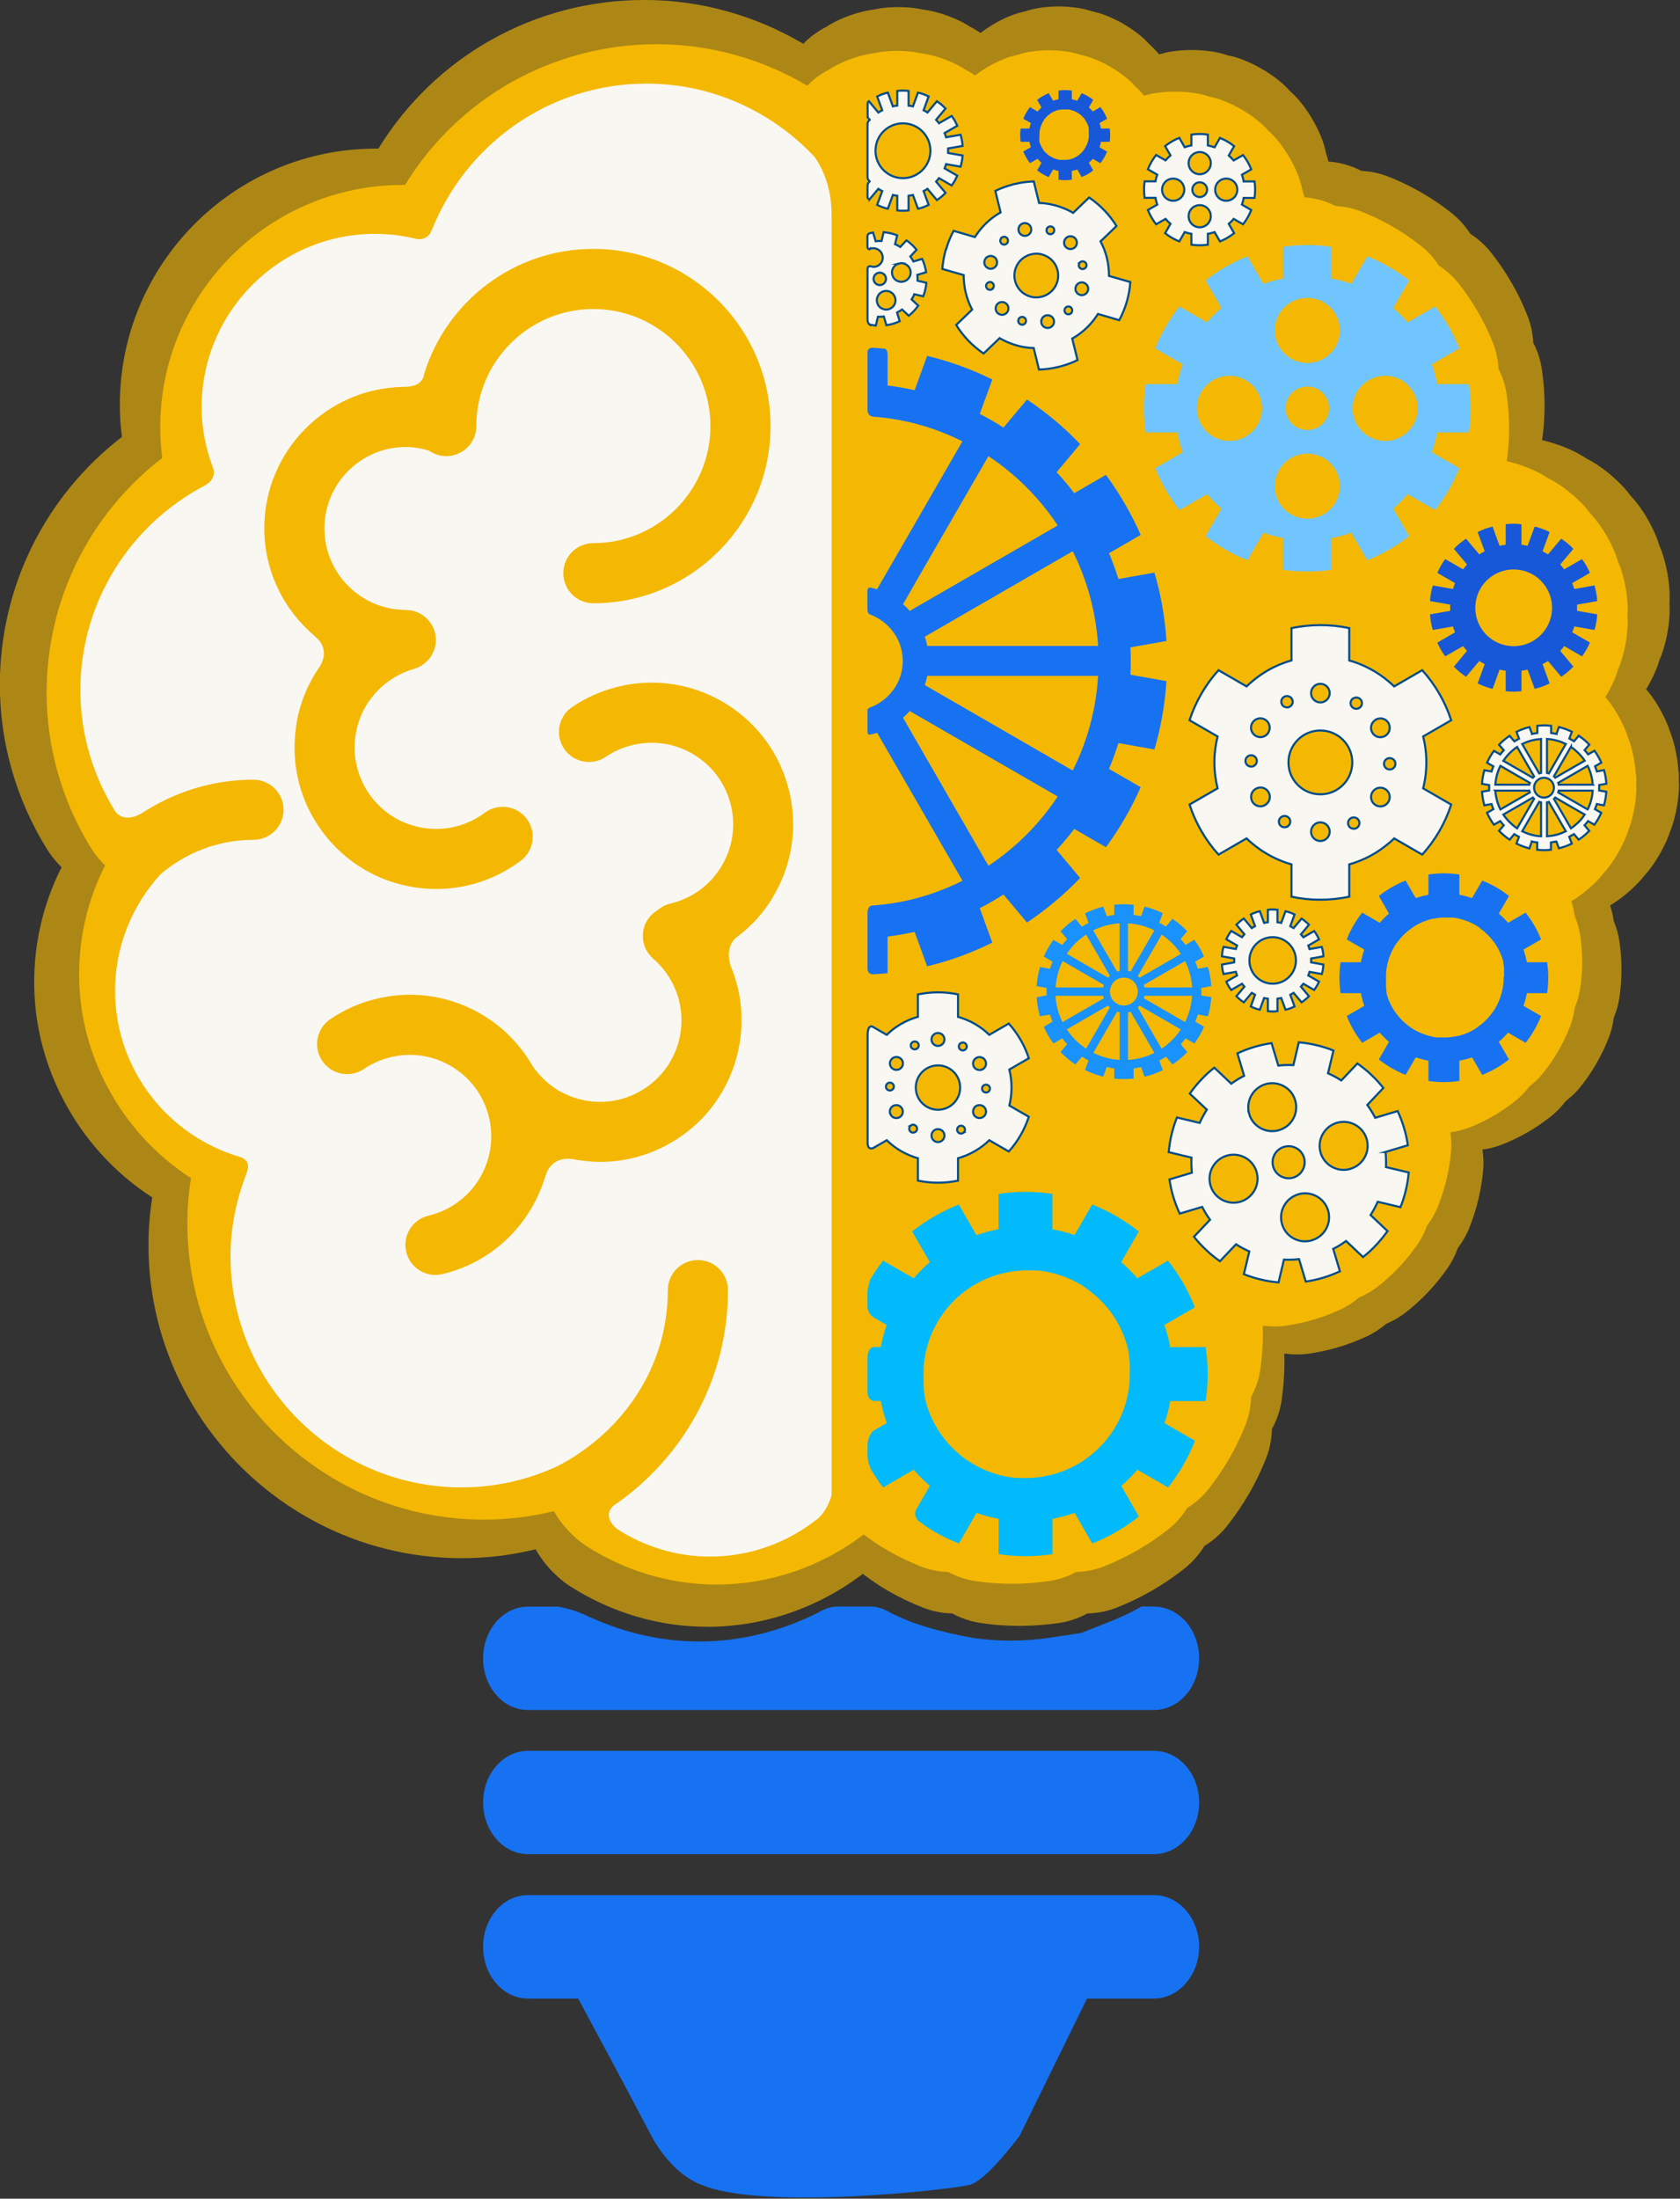 <?xml version="1.0" encoding="UTF-8" standalone="no"?>
<svg
   id="subtitle"
   viewBox="0 0 140.45 183.793"
   version="1.1"
   sodipodi:docname="logo.svg"
   inkscape:version="1.4 (e7c3feb100, 2024-10-09)"
   inkscape:export-filename="logo.png"
   inkscape:export-xdpi="96"
   inkscape:export-ydpi="96"
   width="140.45"
   height="183.793"
   xmlns:inkscape="http://www.inkscape.org/namespaces/inkscape"
   xmlns:sodipodi="http://sodipodi.sourceforge.net/DTD/sodipodi-0.dtd"
   xmlns="http://www.w3.org/2000/svg"
   xmlns:svg="http://www.w3.org/2000/svg">
  <rect x="0" y="0" width="140.45" height="183.793" fill="#333333" stroke="none"/>
  <sodipodi:namedview
     id="namedview23"
     pagecolor="#ffffff"
     bordercolor="#000000"
     borderopacity="0.25"
     inkscape:showpageshadow="2"
     inkscape:pageopacity="0.0"
     inkscape:pagecheckerboard="0"
     inkscape:deskcolor="#d1d1d1"
     inkscape:zoom="3.4946835"
     inkscape:cx="133.91771"
     inkscape:cy="138.49609"
     inkscape:window-width="3840"
     inkscape:window-height="2091"
     inkscape:window-x="0"
     inkscape:window-y="0"
     inkscape:window-maximized="1"
     inkscape:current-layer="subtitle" />
  <defs
     id="defs1">
    <style
       id="style1">
      .cls-1 {
        fill: #292929;
      }

      .cls-1, .cls-2, .cls-3, .cls-4, .cls-5, .cls-6, .cls-7, .cls-8, .cls-9 {
        stroke-width: 0px;
      }

      .cls-2 {
        fill: #01bafb;
      }

      .cls-2, .cls-3, .cls-4, .cls-10, .cls-5, .cls-8, .cls-9 {
        fill-rule: evenodd;
      }

      .cls-3, .cls-7 {
        fill: #1672f1;
      }

      .cls-4 {
        fill: #1758d9;
      }

      .cls-10 {
        stroke: #044d89;
        stroke-miterlimit: 10;
        stroke-width: .25px;
      }

      .cls-10, .cls-6 {
        fill: #f9f7f2;
      }

      .cls-5 {
        fill: #fff;
        opacity: .34;
      }

      .cls-8 {
        fill: #70c5fe;
      }

      .cls-9 {
        fill: #1992fc;
      }
    </style>
  </defs>
  <g
     id="g23"
     transform="matrix(0.702,0,0,0.702,-22.525,-5.127)">
    <path
       class="cls-5"
       d="m 231.98,99.2 c -0.08,-1.29 -0.31,-2.57 -0.67,-3.8 -0.11,-0.36 -0.23,-0.71 -0.37,-1.05 -0.11,-0.35 -0.24,-0.69 -0.39,-1.04 -0.52,-1.18 -1.16,-2.3 -1.93,-3.33 -0.16,-0.21 -0.33,-0.41 -0.5,-0.6 0.05,-0.09 0.11,-0.18 0.17,-0.27 0.36,-0.63 0.69,-1.29 0.98,-1.96 0.17,-0.41 0.31,-0.82 0.43,-1.23 0.18,-0.39 0.33,-0.79 0.46,-1.21 0.21,-0.68 0.38,-1.39 0.51,-2.12 0.13,-0.73 0.21,-1.48 0.25,-2.21 0.02,-0.42 0.01,-0.84 -0.02,-1.26 0.03,-0.42 0.04,-0.85 0.02,-1.29 -0.04,-0.73 -0.12,-1.46 -0.25,-2.21 -0.13,-0.71 -0.3,-1.41 -0.5,-2.09 -0.13,-0.42 -0.28,-0.83 -0.46,-1.22 -0.12,-0.41 -0.26,-0.83 -0.43,-1.23 -0.29,-0.68 -0.62,-1.34 -0.97,-1.95 -0.36,-0.63 -0.77,-1.24 -1.2,-1.82 -0.27,-0.35 -0.55,-0.68 -0.85,-0.99 -0.25,-0.35 -0.52,-0.68 -0.82,-1 -0.49,-0.53 -1.03,-1.04 -1.58,-1.5 -0.55,-0.47 -1.15,-0.9 -1.76,-1.3 -0.37,-0.24 -0.75,-0.45 -1.13,-0.64 -0.36,-0.25 -0.74,-0.47 -1.14,-0.68 -0.64,-0.33 -1.32,-0.62 -1.99,-0.86 -0.67,-0.24 -1.37,-0.45 -2.06,-0.61 -0.01,0 -0.03,0 -0.04,0 0.19,-1.37 0.29,-2.75 0.29,-4.12 0,-1.37 -0.11,-2.89 -0.32,-4.31 -0.17,-1.14 -0.52,-2.21 -1.03,-3.18 -0.05,-1.09 -0.28,-2.19 -0.7,-3.25 -0.53,-1.34 -1.16,-2.66 -1.89,-3.91 -0.72,-1.26 -1.55,-2.46 -2.44,-3.59 -0.71,-0.89 -1.55,-1.64 -2.47,-2.23 -0.59,-0.92 -1.34,-1.76 -2.23,-2.47 -1.13,-0.9 -2.34,-1.72 -3.56,-2.42 -0.22,-0.13 -0.44,-0.25 -0.72,-0.4 -1.04,-0.56 -2.12,-1.07 -3.21,-1.5 -1.07,-0.42 -2.17,-0.65 -3.26,-0.7 -0.97,-0.51 -2.04,-0.86 -3.17,-1.03 -0.24,-0.04 -0.49,-0.05 -0.74,-0.08 -0.08,-0.33 -0.17,-0.65 -0.28,-0.96 -0.12,-0.61 -0.29,-1.22 -0.53,-1.82 -0.3,-0.76 -0.66,-1.5 -1.08,-2.22 -0.4,-0.7 -0.86,-1.37 -1.36,-1.99 -0.4,-0.51 -0.85,-0.97 -1.32,-1.38 -0.41,-0.47 -0.86,-0.91 -1.36,-1.3 -0.63,-0.5 -1.31,-0.97 -2.02,-1.37 -0.03,-0.02 -0.36,-0.2 -0.41,-0.23 -0.59,-0.32 -1.2,-0.6 -1.82,-0.85 -0.59,-0.23 -1.2,-0.41 -1.8,-0.52 -0.6,-0.21 -1.22,-0.36 -1.86,-0.46 -0.8,-0.12 -1.62,-0.18 -2.43,-0.18 -0.81,0 -1.62,0.06 -2.42,0.18 -0.51,0.07 -1,0.2 -1.48,0.34 -0.34,-0.42 -0.71,-0.81 -1.11,-1.16 -0.38,-0.43 -0.81,-0.83 -1.27,-1.2 -0.59,-0.46 -1.21,-0.89 -1.9,-1.29 -0.66,-0.38 -1.36,-0.71 -2.06,-0.99 -0.54,-0.21 -1.09,-0.37 -1.64,-0.49 -0.55,-0.18 -1.13,-0.32 -1.72,-0.41 -0.75,-0.11 -1.51,-0.17 -2.25,-0.17 -0.74,0 -1.51,0.06 -2.26,0.17 -0.59,0.09 -1.16,0.23 -1.71,0.41 -0.56,0.12 -1.11,0.28 -1.66,0.49 -0.69,0.27 -1.38,0.6 -2.07,1 -0.56,0.33 -1.1,0.7 -1.62,1.09 -0.11,-0.07 -0.21,-0.15 -0.32,-0.22 -0.3,-0.19 -0.61,-0.37 -0.92,-0.53 -0.29,-0.19 -0.59,-0.36 -0.9,-0.52 -0.57,-0.3 -1.17,-0.56 -1.75,-0.77 -0.62,-0.23 -1.25,-0.42 -1.9,-0.56 -0.34,-0.08 -0.69,-0.14 -1.03,-0.18 -0.36,-0.08 -0.72,-0.15 -1.09,-0.19 -0.63,-0.08 -1.26,-0.11 -1.88,-0.11 -0.62,0 -1.25,0.04 -1.88,0.11 -0.37,0.05 -0.74,0.11 -1.1,0.19 -0.34,0.04 -0.68,0.1 -1.02,0.18 -0.64,0.15 -1.28,0.33 -1.86,0.55 -0.62,0.22 -1.22,0.49 -1.79,0.78 -0.31,0.16 -0.61,0.34 -0.9,0.53 -0.29,0.15 -0.58,0.31 -0.86,0.49 -0.28,0.18 -0.55,0.37 -0.79,0.55 -0.14,0.1 -0.27,0.21 -0.4,0.32 -0.25,0.21 -0.49,0.44 -0.71,0.67 C 122.05,9.15 115.52,7.3 108.84,7.3 95.7,7.3 83.86,14.07 77.15,25 c -0.1,0 -0.2,0 -0.3,0 -16.81,0 -30.49,13.68 -30.49,30.49 0,1.28 0.08,2.57 0.25,3.84 -9.1,7 -14.54,17.81 -14.54,29.51 0,6.88 1.93,13.63 5.58,19.52 v 0 c 0.04,0.06 0.12,0.19 0.12,0.2 0.08,0.12 0.16,0.25 0.25,0.37 0.42,0.59 0.88,1.14 1.4,1.64 -2.13,4.21 -3.26,8.88 -3.26,13.67 0,4.79 1.12,9.25 3.12,13.33 0.09,0.18 0.19,0.36 0.28,0.55 2.45,4.75 6.12,8.84 10.66,11.77 -0.3,1.88 -0.45,3.77 -0.45,5.66 0,8.2 2.67,15.78 7.17,21.95 6.79,9.29 17.76,15.35 30.13,15.35 2.99,0 5.93,-0.36 8.8,-1.06 0.74,1.31 1.75,2.53 3.01,3.59 0.34,0.29 0.69,0.55 1.07,0.79 4.93,3.17 10.6,4.85 16.4,4.85 6.65,0 13.19,-2.25 18.49,-6.31 0.04,0.03 0.08,0.07 0.12,0.1 l 0.11,0.08 c 0.71,0.52 1.6,1.17 2.71,1.81 1.34,0.78 2.76,1.46 4.21,2.03 1.15,0.45 2.33,0.68 3.51,0.7 1.03,0.57 2.17,0.96 3.39,1.14 1.53,0.23 3.1,0.34 4.65,0.34 1.55,0 3.12,-0.12 4.65,-0.34 1.22,-0.18 2.36,-0.58 3.39,-1.14 1.17,-0.02 2.36,-0.25 3.51,-0.7 1.45,-0.57 2.86,-1.25 4.2,-2.03 1.35,-0.78 2.65,-1.66 3.87,-2.63 0.96,-0.77 1.75,-1.68 2.36,-2.68 1,-0.61 1.92,-1.4 2.68,-2.36 0.97,-1.22 1.85,-2.52 2.63,-3.86 0.78,-1.35 1.46,-2.76 2.03,-4.2 0.37,-0.93 0.58,-1.88 0.66,-2.83 0.02,-0.23 0.04,-0.46 0.04,-0.68 0.57,-1.03 0.97,-2.18 1.15,-3.4 0.23,-1.54 0.34,-3.1 0.34,-4.65 0,-0.29 -0.02,-0.59 -0.03,-0.88 0.06,-0.01 0.13,-0.02 0.19,-0.03 0.43,0.06 0.87,0.09 1.32,0.09 0.48,0 0.96,-0.03 1.45,-0.1 1.18,-0.17 2.36,-0.43 3.51,-0.77 1.14,-0.34 2.26,-0.77 3.34,-1.27 0.86,-0.4 1.63,-0.91 2.32,-1.5 0.84,-0.35 1.64,-0.81 2.38,-1.39 0.94,-0.74 1.83,-1.55 2.66,-2.43 0.82,-0.87 1.58,-1.81 2.26,-2.78 0.54,-0.77 0.95,-1.59 1.25,-2.44 0.55,-0.72 1.02,-1.52 1.37,-2.4 0.44,-1.11 0.81,-2.26 1.08,-3.42 0.28,-1.16 0.47,-2.35 0.57,-3.54 0.07,-0.81 0.02,-1.59 -0.09,-2.36 0.81,-0.1 1.62,-0.31 2.4,-0.62 1.02,-0.4 2.02,-0.89 3,-1.45 0.95,-0.55 1.87,-1.18 2.72,-1.85 0.68,-0.54 1.27,-1.15 1.78,-1.82 0.12,-0.09 0.24,-0.21 0.36,-0.31 0.21,-0.18 0.43,-0.35 0.63,-0.55 0.29,-0.29 0.57,-0.6 0.83,-0.92 0.68,-0.86 1.31,-1.78 1.85,-2.73 0.55,-0.95 1.03,-1.95 1.44,-2.98 0.32,-0.81 0.53,-1.64 0.63,-2.47 0.32,-0.77 0.56,-1.59 0.68,-2.45 0.16,-1.09 0.24,-2.2 0.24,-3.3 0,-1.1 -0.08,-2.2 -0.24,-3.3 -0.13,-0.86 -0.36,-1.68 -0.68,-2.45 -0.08,-0.63 -0.24,-1.26 -0.44,-1.88 0.15,-0.09 0.3,-0.17 0.44,-0.26 1.07,-0.71 2.06,-1.54 2.95,-2.47 0.26,-0.28 0.51,-0.56 0.74,-0.86 0.25,-0.27 0.48,-0.55 0.7,-0.85 0.76,-1.03 1.41,-2.16 1.93,-3.33 0.15,-0.34 0.28,-0.69 0.39,-1.04 0.14,-0.34 0.27,-0.69 0.37,-1.05 0.36,-1.23 0.59,-2.51 0.67,-3.8 0.02,-0.37 0.03,-0.74 0,-1.11 0.02,-0.37 0.01,-0.73 0,-1.11 z"
       id="path1"
       style="opacity:1;fill:#ffbf00;fill-opacity:0.597" />
    <path
       class="cls-5"
       d="m 226.91,99.62 c -0.08,-1.22 -0.29,-2.44 -0.63,-3.6 -0.1,-0.34 -0.22,-0.67 -0.35,-1 -0.1,-0.33 -0.23,-0.66 -0.37,-0.98 -0.49,-1.11 -1.1,-2.18 -1.82,-3.16 -0.15,-0.2 -0.31,-0.38 -0.47,-0.57 0.05,-0.09 0.11,-0.17 0.16,-0.25 0.34,-0.6 0.66,-1.22 0.93,-1.86 0.16,-0.38 0.3,-0.77 0.41,-1.17 0.17,-0.37 0.31,-0.75 0.43,-1.14 0.2,-0.64 0.36,-1.31 0.49,-2.01 0.12,-0.7 0.2,-1.4 0.23,-2.1 0.02,-0.4 0.01,-0.8 -0.02,-1.19 0.03,-0.4 0.04,-0.81 0.02,-1.22 -0.03,-0.69 -0.11,-1.39 -0.24,-2.09 -0.12,-0.67 -0.28,-1.33 -0.48,-1.98 -0.12,-0.4 -0.27,-0.78 -0.44,-1.16 -0.11,-0.39 -0.24,-0.78 -0.41,-1.17 -0.27,-0.64 -0.58,-1.27 -0.92,-1.85 -0.34,-0.59 -0.73,-1.17 -1.14,-1.72 -0.25,-0.33 -0.52,-0.64 -0.8,-0.93 -0.23,-0.33 -0.49,-0.64 -0.77,-0.95 -0.47,-0.5 -0.97,-0.98 -1.5,-1.42 -0.53,-0.44 -1.09,-0.86 -1.67,-1.23 -0.35,-0.23 -0.71,-0.43 -1.07,-0.6 -0.34,-0.23 -0.7,-0.45 -1.08,-0.64 -0.61,-0.31 -1.25,-0.59 -1.88,-0.82 -0.64,-0.23 -1.3,-0.43 -1.95,-0.58 -0.01,0 -0.03,0 -0.04,0 0.18,-1.29 0.28,-2.6 0.28,-3.9 0,-1.3 -0.1,-2.73 -0.3,-4.09 -0.16,-1.08 -0.49,-2.09 -0.97,-3.02 -0.05,-1.03 -0.26,-2.07 -0.66,-3.08 -0.5,-1.27 -1.1,-2.52 -1.79,-3.7 -0.69,-1.19 -1.46,-2.33 -2.31,-3.4 -0.67,-0.85 -1.47,-1.55 -2.34,-2.11 -0.56,-0.87 -1.26,-1.67 -2.12,-2.34 -1.07,-0.85 -2.22,-1.63 -3.37,-2.29 -0.21,-0.12 -0.41,-0.24 -0.68,-0.38 -0.98,-0.53 -2.01,-1.01 -3.04,-1.42 -1.01,-0.4 -2.05,-0.62 -3.09,-0.66 -0.92,-0.48 -1.93,-0.81 -3.01,-0.97 -0.23,-0.03 -0.47,-0.05 -0.7,-0.08 -0.07,-0.31 -0.16,-0.61 -0.26,-0.91 -0.11,-0.58 -0.28,-1.16 -0.5,-1.72 -0.29,-0.72 -0.63,-1.42 -1.02,-2.1 -0.38,-0.66 -0.82,-1.29 -1.28,-1.89 -0.38,-0.48 -0.8,-0.92 -1.25,-1.31 -0.38,-0.44 -0.81,-0.86 -1.29,-1.23 -0.6,-0.48 -1.24,-0.92 -1.91,-1.3 -0.03,-0.02 -0.34,-0.19 -0.39,-0.22 -0.56,-0.3 -1.14,-0.57 -1.72,-0.8 -0.56,-0.22 -1.13,-0.39 -1.71,-0.5 -0.56,-0.2 -1.15,-0.34 -1.77,-0.43 -0.76,-0.11 -1.53,-0.17 -2.3,-0.17 -0.77,0 -1.54,0.06 -2.29,0.17 -0.48,0.07 -0.95,0.19 -1.4,0.32 -0.33,-0.4 -0.67,-0.77 -1.05,-1.1 -0.36,-0.41 -0.76,-0.79 -1.2,-1.14 -0.55,-0.44 -1.15,-0.84 -1.8,-1.22 -0.63,-0.36 -1.28,-0.68 -1.95,-0.94 -0.51,-0.2 -1.03,-0.35 -1.55,-0.46 -0.52,-0.17 -1.07,-0.31 -1.63,-0.39 -0.71,-0.1 -1.43,-0.16 -2.13,-0.16 -0.7,0 -1.43,0.05 -2.14,0.16 -0.56,0.08 -1.1,0.21 -1.62,0.39 -0.53,0.11 -1.05,0.26 -1.57,0.47 -0.66,0.26 -1.31,0.57 -1.96,0.95 -0.53,0.31 -1.05,0.66 -1.54,1.03 -0.1,-0.07 -0.2,-0.14 -0.3,-0.21 -0.28,-0.18 -0.57,-0.35 -0.87,-0.5 -0.27,-0.18 -0.56,-0.34 -0.85,-0.5 -0.54,-0.28 -1.11,-0.53 -1.66,-0.73 -0.58,-0.22 -1.19,-0.39 -1.79,-0.53 -0.33,-0.07 -0.65,-0.13 -0.98,-0.17 -0.34,-0.08 -0.68,-0.14 -1.03,-0.18 -0.59,-0.07 -1.19,-0.11 -1.78,-0.11 -0.59,0 -1.19,0.04 -1.78,0.11 -0.35,0.04 -0.7,0.1 -1.04,0.18 -0.32,0.04 -0.64,0.09 -0.97,0.17 -0.61,0.14 -1.22,0.32 -1.76,0.52 -0.59,0.21 -1.16,0.46 -1.7,0.74 -0.3,0.15 -0.58,0.32 -0.85,0.5 -0.28,0.14 -0.55,0.29 -0.81,0.46 -0.26,0.17 -0.52,0.35 -0.75,0.52 -0.13,0.1 -0.26,0.2 -0.38,0.31 -0.24,0.2 -0.46,0.42 -0.67,0.64 -5.39,-3.19 -11.58,-4.94 -17.9,-4.94 -12.44,0 -23.66,6.41 -30.01,16.76 -0.09,0 -0.19,0 -0.28,0 -15.92,0 -28.87,12.95 -28.87,28.87 0,1.22 0.08,2.43 0.24,3.64 -8.62,6.63 -13.77,16.87 -13.77,27.94 0,6.52 1.83,12.91 5.28,18.49 v 0 c 0.04,0.06 0.12,0.18 0.12,0.19 0.08,0.12 0.15,0.23 0.24,0.35 0.39,0.56 0.84,1.08 1.32,1.55 -2.02,3.99 -3.09,8.41 -3.09,12.94 0,4.53 1.06,8.76 2.95,12.62 0.09,0.17 0.18,0.34 0.27,0.52 2.32,4.5 5.8,8.38 10.1,11.15 -0.28,1.78 -0.43,3.57 -0.43,5.36 0,7.77 2.52,14.95 6.79,20.78 6.43,8.8 16.82,14.53 28.53,14.53 2.83,0 5.61,-0.34 8.33,-1.01 0.71,1.25 1.66,2.39 2.85,3.4 0.32,0.27 0.66,0.52 1.01,0.75 4.67,3 10.04,4.59 15.53,4.59 6.3,0 12.49,-2.13 17.51,-5.97 0.04,0.03 0.07,0.06 0.11,0.09 l 0.1,0.07 c 0.68,0.5 1.52,1.11 2.56,1.71 1.27,0.73 2.61,1.38 3.98,1.93 1.09,0.43 2.21,0.65 3.32,0.67 0.97,0.54 2.06,0.91 3.21,1.08 1.45,0.22 2.94,0.33 4.41,0.33 1.47,0 2.95,-0.11 4.41,-0.33 1.16,-0.17 2.24,-0.55 3.21,-1.08 1.11,-0.02 2.24,-0.24 3.32,-0.67 1.37,-0.54 2.71,-1.19 3.98,-1.92 1.28,-0.74 2.51,-1.58 3.67,-2.49 0.91,-0.73 1.66,-1.59 2.23,-2.54 0.95,-0.57 1.82,-1.32 2.54,-2.24 0.92,-1.15 1.75,-2.38 2.49,-3.66 0.74,-1.27 1.38,-2.61 1.92,-3.98 0.35,-0.88 0.55,-1.78 0.63,-2.68 0.02,-0.22 0.04,-0.43 0.04,-0.65 0.54,-0.98 0.91,-2.06 1.09,-3.22 0.21,-1.46 0.32,-2.94 0.32,-4.4 0,-0.28 -0.02,-0.56 -0.03,-0.83 0.06,-0.01 0.12,-0.01 0.18,-0.03 0.41,0.05 0.83,0.08 1.25,0.08 0.45,0 0.91,-0.03 1.37,-0.1 1.12,-0.16 2.23,-0.41 3.32,-0.73 1.08,-0.32 2.14,-0.73 3.16,-1.2 0.81,-0.38 1.55,-0.86 2.2,-1.42 0.79,-0.33 1.55,-0.77 2.25,-1.32 0.89,-0.7 1.74,-1.47 2.52,-2.3 0.78,-0.83 1.5,-1.71 2.14,-2.63 0.51,-0.73 0.9,-1.51 1.18,-2.31 0.52,-0.68 0.96,-1.44 1.3,-2.28 0.42,-1.05 0.76,-2.14 1.03,-3.24 0.26,-1.1 0.44,-2.23 0.54,-3.35 0.07,-0.76 0.02,-1.51 -0.09,-2.24 0.77,-0.1 1.53,-0.29 2.28,-0.58 0.97,-0.38 1.92,-0.84 2.84,-1.37 0.9,-0.52 1.77,-1.11 2.58,-1.76 0.64,-0.51 1.21,-1.09 1.68,-1.72 0.12,-0.09 0.22,-0.2 0.34,-0.29 0.2,-0.17 0.4,-0.33 0.59,-0.52 0.28,-0.27 0.54,-0.56 0.79,-0.88 0.65,-0.82 1.24,-1.68 1.76,-2.58 0.52,-0.9 0.98,-1.85 1.36,-2.82 0.3,-0.77 0.5,-1.56 0.6,-2.34 0.31,-0.73 0.53,-1.5 0.65,-2.32 0.15,-1.03 0.23,-2.09 0.23,-3.12 0,-1.03 -0.08,-2.09 -0.23,-3.12 -0.12,-0.81 -0.34,-1.59 -0.65,-2.32 -0.07,-0.6 -0.23,-1.19 -0.42,-1.78 0.14,-0.08 0.28,-0.16 0.42,-0.25 1.01,-0.67 1.95,-1.46 2.79,-2.34 0.25,-0.26 0.48,-0.53 0.7,-0.82 0.23,-0.25 0.45,-0.52 0.66,-0.8 0.72,-0.98 1.34,-2.04 1.82,-3.16 0.14,-0.32 0.26,-0.65 0.37,-0.98 0.13,-0.32 0.25,-0.65 0.35,-1 0.34,-1.17 0.56,-2.38 0.63,-3.6 0.02,-0.35 0.03,-0.7 0,-1.05 0.02,-0.35 0.01,-0.7 0,-1.05 z"
       id="path2"
       style="opacity:1;fill:#ffbf00;fill-opacity:0.861" />
    <path
       class="cls-6"
       d="m 129.06,25.95 c -5.02,-5.33 -12.12,-8.69 -19.99,-8.69 -11.62,0 -21.56,7.28 -25.58,17.5 -0.02,0.03 -0.04,0.06 -0.06,0.1 -0.44,1.08 -1.63,0.92 -1.63,0.92 v 0 c -1.62,-0.4 -3.31,-0.63 -5.06,-0.63 -11.37,0 -20.64,9.27 -20.64,20.64 0,2.47 0.47,4.83 1.28,7.03 h -0.02 c 0,0 0.81,1.33 -0.87,2.29 -0.01,0 -0.02,0.02 -0.03,0.02 -8.78,4.6 -14.8,13.79 -14.8,24.36 0,5.27 1.52,10.18 4.11,14.37 0,0 0.01,0.02 0.03,0.04 0,0 0.01,0.02 0.02,0.03 0.23,0.33 1.29,1.52 3.61,-0.08 0.2,-0.14 0.36,-0.22 0.49,-0.29 3.62,-2.16 7.84,-3.41 12.35,-3.41 1.98,0 3.58,1.6 3.58,3.58 0,1.98 -1.6,3.58 -3.58,3.58 -4.23,0 -8.1,1.56 -11.09,4.12 -3.33,3.67 -5.39,8.52 -5.39,13.84 0,9.37 6.3,17.3 14.88,19.8 0,0 0,0 0,0 0,0 1.36,0.32 0.83,1.74 -0.02,0.07 0,0.09 -0.02,0.14 -1.22,3.09 -1.94,6.43 -1.94,9.95 0,15.16 12.36,27.52 27.52,27.52 4.09,0 7.96,-0.92 11.45,-2.54 -0.01,-0.02 -0.03,-0.05 0,0 7.67,-4 13.11,-11.72 13.11,-20.95 0,-1.98 1.6,-3.58 3.58,-3.58 1.98,0 3.58,1.6 3.58,3.58 0,10.68 -5.42,20.09 -13.65,25.68 v 0 c 0,0 -1.47,1.15 0.45,2.77 3.2,2.06 6.99,3.28 11.06,3.28 4.83,0 9.28,-1.69 12.8,-4.49 1.25,-1.03 1.68,-2.84 1.68,-2.84 V 32.78 c 0,-4.23 -2.01,-6.77 -2.06,-6.83 z M 67.34,93.82 c 0.38,-2.63 1.37,-5.07 2.85,-7.18 0,0 0,0 0,0 1.34,-2.27 -0.61,-3.55 -0.61,-3.55 h 0.03 c -3.68,-3.1 -6.05,-7.71 -6.05,-12.88 0,-9.22 7.45,-16.73 16.64,-16.84 v 0 c 0,0 0.02,0 0.03,0 0.06,0 0.12,0 0.18,0 0,0 0.01,0 0.02,0 0.34,-0.02 1.06,-0.1 1.51,-0.41 0.33,-0.26 0.62,-0.65 0.69,-1.24 2.69,-8.56 10.68,-14.78 20.12,-14.78 11.63,0 21.1,9.46 21.1,21.1 0,11.64 -9.46,21.1 -21.1,21.1 -1.98,0 -3.58,-1.6 -3.58,-3.58 0,-1.98 1.6,-3.58 3.58,-3.58 7.69,0 13.94,-6.26 13.94,-13.94 0,-7.68 -6.26,-13.94 -13.94,-13.94 -7.68,0 -13.94,6.26 -13.94,13.94 0,1.98 -1.6,3.58 -3.58,3.58 -0.76,0 -1.47,-0.24 -2.05,-0.65 -0.89,-0.27 -1.81,-0.44 -2.76,-0.44 -5.35,0 -9.7,4.35 -9.7,9.7 0,5.35 4.35,9.7 9.7,9.7 0.08,0 0.15,0.02 0.23,0.02 0.11,0 0.23,0.02 0.34,0.03 0.13,0.02 0.25,0.05 0.38,0.09 0.09,0.03 0.19,0.05 0.28,0.09 0.13,0.05 0.25,0.1 0.37,0.16 0.09,0.04 0.17,0.09 0.25,0.14 0.11,0.07 0.22,0.14 0.32,0.22 0.08,0.06 0.16,0.13 0.24,0.2 0.09,0.08 0.17,0.17 0.25,0.26 0.07,0.08 0.14,0.17 0.21,0.26 0.07,0.1 0.14,0.2 0.2,0.3 0.06,0.09 0.11,0.19 0.16,0.29 0.06,0.12 0.1,0.24 0.14,0.36 0.02,0.07 0.06,0.12 0.08,0.19 0.01,0.04 0.01,0.08 0.02,0.12 0.03,0.12 0.05,0.23 0.06,0.35 0.02,0.13 0.03,0.25 0.04,0.38 0,0.04 0.01,0.08 0.01,0.12 0,0.07 -0.02,0.13 -0.02,0.19 0,0.13 -0.02,0.27 -0.04,0.4 -0.02,0.11 -0.04,0.21 -0.07,0.32 -0.03,0.12 -0.06,0.23 -0.11,0.34 -0.04,0.11 -0.09,0.21 -0.14,0.32 -0.05,0.1 -0.1,0.2 -0.16,0.3 -0.06,0.1 -0.13,0.19 -0.2,0.29 -0.07,0.09 -0.14,0.18 -0.22,0.26 -0.08,0.08 -0.16,0.16 -0.24,0.24 -0.09,0.08 -0.17,0.15 -0.27,0.22 -0.1,0.07 -0.19,0.13 -0.3,0.19 -0.1,0.06 -0.19,0.11 -0.29,0.16 -0.12,0.05 -0.23,0.1 -0.36,0.14 -0.07,0.02 -0.12,0.06 -0.19,0.08 -1.14,0.32 -2.2,0.85 -3.16,1.56 -2.08,1.55 -3.43,3.81 -3.81,6.38 -0.37,2.56 0.27,5.12 1.82,7.2 1.55,2.08 3.81,3.43 6.38,3.8 2.56,0.38 5.12,-0.27 7.2,-1.82 1.59,-1.18 3.82,-0.85 5,0.73 1.18,1.58 0.85,3.82 -0.73,5 -2.94,2.19 -6.43,3.35 -10.04,3.35 -0.82,0 -1.64,-0.06 -2.47,-0.18 -4.45,-0.65 -8.39,-3 -11.08,-6.61 -2.69,-3.61 -3.81,-8.05 -3.16,-12.51 z m 56.69,20.5 c -1.11,1.79 -2.52,3.32 -4.16,4.55 v 0 c 0,0 -1.57,1 -0.76,3.48 0,0 0,0 0,0 1.49,3.58 1.7,7.53 0.57,11.3 -1.29,4.31 -4.19,7.86 -8.15,9.99 -2.49,1.34 -5.22,2.02 -7.97,2.02 -0.89,0 -1.78,-0.09 -2.67,-0.23 v 0.02 c -3.27,-0.85 -3.84,1.9 -3.84,1.9 h -0.02 c -1.65,5.61 -6.16,10.23 -12.26,11.67 -0.28,0.06 -0.55,0.1 -0.83,0.1 -1.62,0 -3.09,-1.11 -3.48,-2.76 -0.45,-1.92 0.74,-3.85 2.66,-4.3 5.21,-1.23 8.44,-6.46 7.21,-11.67 -0.59,-2.52 -2.14,-4.66 -4.34,-6.02 -2.21,-1.37 -4.81,-1.79 -7.33,-1.19 -1.16,0.27 -2.25,0.75 -3.22,1.41 -1.64,1.11 -3.86,0.69 -4.97,-0.95 -1.11,-1.63 -0.69,-3.86 0.95,-4.97 1.7,-1.16 3.59,-1.99 5.61,-2.46 4.38,-1.03 8.9,-0.3 12.73,2.07 2.18,1.35 3.96,3.14 5.31,5.23 1.23,2.22 3.24,3.85 5.68,4.59 2.48,0.74 5.1,0.48 7.39,-0.75 2.28,-1.23 3.95,-3.27 4.69,-5.75 0.74,-2.48 0.48,-5.1 -0.75,-7.39 -0.57,-1.05 -1.31,-1.98 -2.2,-2.75 -1.5,-1.29 -1.66,-3.55 -0.37,-5.04 0.25,-0.29 0.55,-0.52 0.87,-0.71 0.43,-0.38 0.94,-0.67 1.54,-0.81 5.21,-1.22 8.45,-6.46 7.22,-11.66 -0.59,-2.52 -2.13,-4.66 -4.34,-6.03 -2.2,-1.37 -4.81,-1.79 -7.33,-1.2 -1.17,0.27 -2.25,0.75 -3.23,1.41 -1.64,1.11 -3.86,0.69 -4.97,-0.95 -1.11,-1.64 -0.69,-3.86 0.95,-4.97 1.7,-1.16 3.59,-1.98 5.61,-2.46 4.38,-1.03 8.9,-0.29 12.73,2.08 3.83,2.37 6.5,6.09 7.53,10.47 1.03,4.38 0.29,8.9 -2.08,12.73 z"
       id="path3" />
    <path
       class="cls-8"
       d="m 172.31,58.8 c 0.15,0.81 0.36,1.6 0.63,2.36 l -3.27,1.89 c 0.35,0.88 0.77,1.75 1.26,2.6 0.49,0.85 1.03,1.64 1.63,2.39 l 3.27,-1.89 c 0.53,0.62 1.11,1.19 1.72,1.72 l -1.89,3.27 c 0.74,0.59 1.54,1.13 2.39,1.62 0.15,0.09 0.3,0.17 0.45,0.25 0.7,0.38 1.42,0.72 2.15,1 l 1.89,-3.27 c 0.76,0.27 1.55,0.48 2.36,0.63 v 3.78 c 0.94,0.14 1.9,0.21 2.88,0.21 0.98,0 1.94,-0.07 2.88,-0.21 v -3.78 c 0.81,-0.15 1.6,-0.36 2.36,-0.63 l 1.89,3.27 c 0.73,-0.29 1.45,-0.62 2.15,-1 0.15,-0.08 0.3,-0.17 0.45,-0.25 0.85,-0.49 1.64,-1.03 2.39,-1.62 l -1.89,-3.27 c 0.62,-0.53 1.2,-1.11 1.72,-1.72 l 3.27,1.89 c 0.59,-0.75 1.14,-1.54 1.62,-2.39 0.49,-0.85 0.91,-1.72 1.26,-2.6 l -3.27,-1.89 c 0.27,-0.76 0.48,-1.55 0.63,-2.36 h 3.78 c 0.14,-0.94 0.21,-1.9 0.21,-2.88 0,-0.98 -0.07,-1.94 -0.21,-2.88 h -3.78 c -0.15,-0.81 -0.36,-1.6 -0.63,-2.36 l 3.27,-1.89 c -0.35,-0.88 -0.77,-1.75 -1.26,-2.6 -0.49,-0.85 -1.03,-1.64 -1.62,-2.39 l -3.27,1.89 c -0.53,-0.62 -1.11,-1.19 -1.72,-1.72 l 1.89,-3.27 c -0.75,-0.59 -1.54,-1.13 -2.39,-1.62 -0.15,-0.09 -0.3,-0.17 -0.45,-0.25 -0.71,-0.38 -1.42,-0.72 -2.15,-1 l -1.89,3.27 c -0.76,-0.27 -1.55,-0.48 -2.36,-0.63 v -3.78 c -0.94,-0.14 -1.9,-0.21 -2.88,-0.21 -0.98,0 -1.94,0.07 -2.88,0.21 v 3.78 c -0.81,0.15 -1.6,0.36 -2.36,0.63 l -1.89,-3.27 c -0.73,0.29 -1.45,0.62 -2.15,1 -0.15,0.08 -0.3,0.17 -0.45,0.25 -0.85,0.49 -1.64,1.03 -2.39,1.62 l 1.89,3.27 c -0.62,0.53 -1.2,1.11 -1.73,1.72 l -3.27,-1.89 c -0.59,0.74 -1.13,1.54 -1.63,2.39 -0.49,0.85 -0.91,1.72 -1.26,2.6 l 3.27,1.89 c -0.27,0.76 -0.48,1.55 -0.63,2.36 h -3.78 c -0.14,0.94 -0.21,1.9 -0.21,2.88 0,0.98 0.07,1.94 0.21,2.88 h 3.78 z m 24.74,-6.75 v 0 c 2.14,0 3.87,1.74 3.87,3.88 0,2.14 -1.73,3.88 -3.87,3.88 v 0 c -2.14,0 -3.88,-1.73 -3.88,-3.88 0,-2.15 1.74,-3.88 3.88,-3.88 z m -9.27,-9.28 c 2.14,0 3.88,1.74 3.88,3.88 0,2.14 -1.74,3.88 -3.88,3.88 -2.14,0 -3.88,-1.73 -3.88,-3.88 0,-2.15 1.74,-3.88 3.88,-3.88 z m 2.59,13.15 c 0,1.43 -1.16,2.59 -2.59,2.59 -1.43,0 -2.59,-1.16 -2.59,-2.59 0,-1.43 1.16,-2.59 2.59,-2.59 1.43,0 2.59,1.16 2.59,2.59 z m -2.59,5.4 c 2.14,0 3.88,1.73 3.88,3.87 0,2.14 -1.73,3.88 -3.88,3.88 -2.15,0 -3.88,-1.74 -3.88,-3.88 0,-2.14 1.74,-3.87 3.88,-3.87 z m -9.28,-9.27 c 2.14,0 3.88,1.74 3.88,3.88 0,2.14 -1.74,3.88 -3.88,3.88 -2.14,0 -3.88,-1.73 -3.88,-3.88 0,-2.15 1.74,-3.88 3.88,-3.88 z"
       id="path4" />
    <path
       class="cls-10"
       d="m 203.5,89.91 c -0.59,-1.02 -1.28,-1.96 -2.04,-2.8 l -3.34,1.93 c -0.18,-0.17 -0.36,-0.34 -0.55,-0.5 -0.35,-0.3 -0.72,-0.59 -1.1,-0.85 -0.97,-0.66 -2.03,-1.2 -3.17,-1.58 -0.18,-0.06 -0.35,-0.11 -0.53,-0.16 V 82.1 c -1.11,-0.24 -2.26,-0.36 -3.44,-0.36 -1.18,0 -2.33,0.13 -3.44,0.36 v 3.85 c -0.18,0.05 -0.36,0.1 -0.53,0.16 -1.14,0.38 -2.2,0.91 -3.17,1.58 -0.38,0.26 -0.75,0.55 -1.1,0.85 -0.19,0.16 -0.37,0.33 -0.55,0.5 l -3.34,-1.93 c -0.76,0.84 -1.45,1.78 -2.04,2.8 -0.59,1.02 -1.06,2.08 -1.41,3.16 l 3.34,1.93 c -0.25,0.99 -0.38,2.03 -0.38,3.09 0,1.06 0.13,2.1 0.38,3.09 l -3.34,1.93 c 0.35,1.08 0.82,2.14 1.41,3.16 0.59,1.02 1.28,1.96 2.04,2.8 l 3.34,-1.93 c 0.18,0.17 0.36,0.34 0.55,0.5 0.35,0.3 0.72,0.59 1.1,0.85 0.97,0.66 2.03,1.2 3.17,1.58 0.18,0.06 0.35,0.11 0.53,0.16 v 3.85 c 1.11,0.24 2.26,0.36 3.44,0.36 1.18,0 2.33,-0.13 3.44,-0.36 v -3.85 c 0.18,-0.05 0.36,-0.11 0.53,-0.16 1.14,-0.38 2.2,-0.91 3.17,-1.58 0.38,-0.27 0.75,-0.55 1.1,-0.85 0.19,-0.16 0.37,-0.33 0.55,-0.5 l 3.34,1.93 c 0.76,-0.84 1.45,-1.78 2.04,-2.8 0.59,-1.02 1.06,-2.08 1.41,-3.16 l -3.34,-1.93 c 0.25,-0.99 0.38,-2.03 0.38,-3.09 0,-1.06 -0.13,-2.1 -0.38,-3.09 l 3.34,-1.93 c -0.35,-1.08 -0.82,-2.14 -1.41,-3.16 z M 195.92,93 c 0.18,-0.1 0.37,-0.15 0.56,-0.15 0.38,0 0.76,0.2 0.96,0.56 0.07,0.13 0.12,0.27 0.14,0.41 0.01,0.1 0.01,0.2 0,0.3 -0.04,0.33 -0.24,0.64 -0.55,0.82 -0.18,0.1 -0.37,0.15 -0.56,0.15 -0.38,0 -0.76,-0.2 -0.96,-0.56 -0.31,-0.53 -0.12,-1.21 0.41,-1.52 z m -6.59,-4.27 c 0.61,0 1.11,0.5 1.11,1.11 0,0.61 -0.5,1.11 -1.11,1.11 -0.61,0 -1.11,-0.5 -1.11,-1.11 0,-0.61 0.5,-1.11 1.11,-1.11 z m -4.3,1.54 c 0.1,-0.06 0.22,-0.08 0.33,-0.08 0.24,0 0.47,0.13 0.59,0.35 0.18,0.33 0.06,0.74 -0.27,0.92 -0.1,0.06 -0.22,0.08 -0.33,0.08 -0.24,0 -0.47,-0.13 -0.59,-0.35 -0.18,-0.33 -0.06,-0.74 0.27,-0.92 z m -4.54,7.97 c -0.18,-0.33 -0.06,-0.74 0.27,-0.92 0.1,-0.06 0.22,-0.08 0.33,-0.08 0.24,0 0.47,0.13 0.59,0.35 0.18,0.33 0.06,0.74 -0.27,0.92 -0.1,0.06 -0.21,0.08 -0.32,0.08 -0.24,0 -0.47,-0.13 -0.59,-0.35 z m 2.26,4.93 c -0.18,0.1 -0.37,0.15 -0.56,0.15 -0.38,0 -0.76,-0.2 -0.96,-0.56 -0.07,-0.13 -0.12,-0.27 -0.14,-0.41 -0.01,-0.1 -0.01,-0.2 0,-0.3 0.04,-0.33 0.24,-0.64 0.55,-0.82 0.18,-0.1 0.37,-0.15 0.56,-0.15 0.38,0 0.76,0.2 0.96,0.56 0.31,0.53 0.13,1.21 -0.41,1.52 z m 0.4,-8.65 c -0.21,0.36 -0.58,0.56 -0.96,0.56 -0.19,0 -0.38,-0.05 -0.56,-0.15 -0.31,-0.18 -0.5,-0.49 -0.55,-0.82 -0.01,-0.1 -0.01,-0.2 0,-0.3 0.02,-0.14 0.06,-0.28 0.14,-0.41 0.21,-0.36 0.58,-0.56 0.96,-0.56 0.19,0 0.38,0.05 0.56,0.15 0.53,0.31 0.71,0.99 0.41,1.52 z m 2.24,11.22 h -0.03 c -0.32,0.17 -0.71,0.05 -0.89,-0.27 -0.18,-0.33 -0.06,-0.74 0.27,-0.92 0.2,-0.11 0.43,-0.11 0.62,-0.02 0.12,0.06 0.23,0.16 0.3,0.28 0.18,0.33 0.06,0.74 -0.27,0.92 z m 3.94,1.71 c -0.62,0 -1.11,-0.5 -1.11,-1.11 0,-0.61 0.5,-1.11 1.11,-1.11 0.61,0 1.11,0.5 1.11,1.11 0,0.61 -0.5,1.11 -1.11,1.11 z m 0,-5.56 c -2.1,0 -3.8,-1.7 -3.8,-3.8 0,-2.1 1.7,-3.8 3.8,-3.8 2.1,0 3.8,1.7 3.8,3.8 0,2.1 -1.7,3.8 -3.8,3.8 z m 4.3,4.02 c -0.1,0.06 -0.22,0.08 -0.33,0.08 -0.24,0 -0.47,-0.13 -0.59,-0.35 -0.18,-0.33 -0.06,-0.74 0.27,-0.92 0.1,-0.06 0.22,-0.08 0.33,-0.08 0.24,0 0.47,0.13 0.59,0.35 0.18,0.33 0.06,0.74 -0.27,0.92 z m 0.3,-14.29 c -0.2,0.11 -0.43,0.11 -0.62,0.02 -0.12,-0.06 -0.23,-0.16 -0.3,-0.28 -0.18,-0.33 -0.06,-0.74 0.27,-0.92 h 0.03 c 0.32,-0.17 0.71,-0.05 0.89,0.27 0.18,0.33 0.06,0.74 -0.27,0.92 z m 3.65,10.74 c -0.02,0.14 -0.07,0.28 -0.14,0.41 -0.21,0.36 -0.58,0.56 -0.96,0.56 -0.19,0 -0.38,-0.05 -0.56,-0.15 -0.53,-0.31 -0.71,-0.99 -0.41,-1.52 0.21,-0.36 0.58,-0.56 0.96,-0.56 0.19,0 0.38,0.05 0.56,0.15 0.31,0.18 0.5,0.49 0.55,0.82 0.01,0.1 0.01,0.2 0,0.3 z m 0.33,-3.51 c -0.1,0.06 -0.22,0.08 -0.33,0.08 -0.24,0 -0.47,-0.13 -0.59,-0.35 -0.18,-0.33 -0.06,-0.74 0.27,-0.92 0.1,-0.06 0.22,-0.08 0.33,-0.08 0.24,0 0.47,0.13 0.59,0.35 0.18,0.33 0.06,0.74 -0.27,0.92 z"
       id="path5" />
    <path
       class="cls-10"
       d="m 197.08,144.48 2.67,-0.8 c -0.1,-0.69 -0.25,-1.39 -0.46,-2.08 -0.21,-0.69 -0.46,-1.36 -0.76,-1.99 l -2.67,0.8 c -0.28,-0.54 -0.59,-1.05 -0.94,-1.53 l 1.91,-2.02 c -0.43,-0.55 -0.91,-1.08 -1.44,-1.57 -0.52,-0.5 -1.08,-0.94 -1.65,-1.35 l -1.65,1.74 -0.27,0.28 c -0.51,-0.33 -1.03,-0.61 -1.58,-0.85 l 0.65,-2.71 c -0.65,-0.26 -1.33,-0.48 -2.03,-0.64 -0.7,-0.17 -1.41,-0.28 -2.1,-0.34 l -0.64,2.71 c -0.19,-0.01 -0.38,-0.01 -0.57,-0.01 -0.41,0 -0.81,0.02 -1.23,0.07 l -0.8,-2.67 c -0.69,0.1 -1.39,0.25 -2.08,0.46 -0.69,0.21 -1.36,0.46 -1.99,0.76 l 0.8,2.67 c -0.44,0.22 -0.86,0.47 -1.26,0.75 -0.09,0.06 -0.18,0.13 -0.27,0.19 l -2.02,-1.91 c -0.55,0.43 -1.08,0.91 -1.57,1.44 -0.5,0.52 -0.94,1.08 -1.35,1.65 l 2.03,1.91 c -0.32,0.51 -0.61,1.03 -0.85,1.58 l -2.71,-0.65 c -0.26,0.65 -0.48,1.33 -0.64,2.03 -0.17,0.7 -0.28,1.4 -0.34,2.1 l 2.71,0.65 c -0.03,0.59 -0.01,1.19 0.05,1.8 l -2.67,0.8 c 0.1,0.69 0.25,1.39 0.46,2.08 0.21,0.69 0.46,1.36 0.76,1.99 l 2.67,-0.8 c 0.28,0.54 0.59,1.05 0.94,1.53 l -1.91,2.02 c 0.43,0.55 0.91,1.08 1.44,1.57 0.52,0.5 1.08,0.94 1.65,1.35 l 1.65,-1.74 0.27,-0.28 c 0.5,0.33 1.03,0.61 1.58,0.85 l -0.65,2.71 c 0.65,0.26 1.33,0.48 2.03,0.64 0.7,0.17 1.4,0.28 2.1,0.34 l 0.64,-2.71 c 0.19,0 0.38,0.01 0.57,0.01 0.41,0 0.82,-0.02 1.23,-0.07 l 0.8,2.67 c 0.69,-0.1 1.39,-0.25 2.08,-0.46 0.69,-0.21 1.36,-0.46 1.99,-0.76 l -0.8,-2.67 c 0.44,-0.22 0.86,-0.47 1.26,-0.75 0.09,-0.06 0.18,-0.13 0.27,-0.19 l 2.02,1.91 c 0.55,-0.43 1.08,-0.91 1.57,-1.44 0.49,-0.53 0.94,-1.08 1.35,-1.65 l -2.02,-1.91 c 0.32,-0.5 0.61,-1.03 0.85,-1.58 l 2.71,0.64 c 0.26,-0.65 0.48,-1.33 0.64,-2.03 0.17,-0.7 0.28,-1.4 0.34,-2.1 l -2.71,-0.64 c 0.03,-0.59 0.01,-1.2 -0.05,-1.8 z m -17.27,5.92 c -0.27,0.08 -0.55,0.12 -0.82,0.12 -1.23,0 -2.37,-0.8 -2.74,-2.04 -0.45,-1.51 0.41,-3.1 1.92,-3.56 0.27,-0.08 0.55,-0.12 0.82,-0.12 1.23,0 2.37,0.8 2.74,2.04 0.45,1.51 -0.41,3.1 -1.92,3.56 z m 1.05,-10.43 c -0.45,-1.51 0.41,-3.1 1.92,-3.56 1.01,-0.3 2.06,-0.02 2.77,0.65 0.36,0.33 0.63,0.76 0.78,1.27 0.32,1.07 -0.02,2.18 -0.78,2.9 -0.31,0.29 -0.7,0.52 -1.14,0.65 -1.51,0.45 -3.11,-0.41 -3.56,-1.92 z m 2.86,6.28 c -0.3,-1.01 0.27,-2.08 1.28,-2.38 0.18,-0.05 0.37,-0.08 0.55,-0.08 0.82,0 1.58,0.53 1.83,1.36 0.3,1.01 -0.27,2.08 -1.28,2.38 -0.18,0.06 -0.37,0.08 -0.55,0.08 -0.82,0 -1.58,-0.53 -1.83,-1.36 z m 4.6,8.75 c -1.01,0.3 -2.05,0.02 -2.77,-0.65 -0.36,-0.33 -0.63,-0.77 -0.78,-1.27 -0.32,-1.07 0.02,-2.18 0.78,-2.9 0.31,-0.29 0.7,-0.52 1.14,-0.66 1.51,-0.45 3.1,0.41 3.56,1.92 0.45,1.51 -0.41,3.1 -1.92,3.55 z m 4.6,-8.51 c -0.27,0.08 -0.55,0.12 -0.82,0.12 -1.23,0 -2.37,-0.8 -2.74,-2.04 -0.45,-1.51 0.41,-3.1 1.92,-3.56 0.27,-0.08 0.55,-0.12 0.82,-0.12 1.23,0 2.37,0.8 2.74,2.04 0.45,1.51 -0.41,3.1 -1.92,3.55 z"
       id="path6" />
    <path
       class="cls-10"
       d="m 144.73,37 c -0.23,0.78 -0.36,1.56 -0.42,2.33 l 2.54,0.73 c 0,0.7 0.08,1.41 0.25,2.12 0.18,0.71 0.43,1.38 0.76,1.99 l -1.9,1.83 c 0.41,0.66 0.89,1.29 1.45,1.87 0.56,0.58 1.17,1.09 1.81,1.53 l 0.85,-0.81 1.06,-1.02 c 0.1,0.06 0.19,0.11 0.29,0.16 0.84,0.45 1.76,0.77 2.72,0.92 0.35,0.06 0.7,0.09 1.05,0.1 l 0.3,1.21 0.33,1.35 c 0.34,-0.01 0.68,-0.04 1.02,-0.08 0.44,-0.05 0.89,-0.14 1.33,-0.24 0.48,-0.12 0.95,-0.27 1.4,-0.44 0.29,-0.11 0.56,-0.23 0.84,-0.37 l -0.63,-2.56 c 0.41,-0.23 0.79,-0.49 1.15,-0.78 0.76,-0.61 1.4,-1.34 1.91,-2.15 l 2.54,0.74 c 0.37,-0.69 0.67,-1.42 0.9,-2.2 0.22,-0.78 0.36,-1.56 0.42,-2.34 l -2.54,-0.73 c 0,-0.7 -0.08,-1.41 -0.25,-2.12 -0.17,-0.71 -0.43,-1.38 -0.76,-1.99 l 1.9,-1.83 c -0.41,-0.66 -0.89,-1.29 -1.45,-1.87 -0.56,-0.58 -1.17,-1.09 -1.81,-1.53 l -0.84,0.81 -1.06,1.02 c -0.1,-0.06 -0.19,-0.11 -0.29,-0.16 -0.84,-0.45 -1.76,-0.76 -2.72,-0.92 -0.35,-0.06 -0.7,-0.09 -1.05,-0.1 l -0.3,-1.21 -0.33,-1.35 c -0.34,0.01 -0.68,0.04 -1.02,0.08 -0.44,0.05 -0.89,0.14 -1.33,0.24 -0.48,0.12 -0.94,0.27 -1.39,0.44 -0.29,0.11 -0.56,0.23 -0.84,0.37 l 0.63,2.56 c -0.41,0.23 -0.79,0.49 -1.15,0.78 -0.76,0.61 -1.4,1.34 -1.91,2.15 l -2.54,-0.74 c -0.37,0.69 -0.67,1.42 -0.89,2.2 z m 14.91,7.61 c 0,0 -0.04,0.04 -0.07,0.05 -0.19,0.12 -0.43,0.09 -0.59,-0.08 -0.17,-0.19 -0.16,-0.48 0.03,-0.66 0.16,-0.15 0.39,-0.16 0.56,-0.05 0.03,0.02 0.07,0.05 0.09,0.08 0.17,0.19 0.16,0.48 -0.03,0.65 z m 1.06,-6.07 c 0.07,-0.06 0.14,-0.1 0.23,-0.11 0.15,-0.03 0.31,0.02 0.43,0.14 0.17,0.19 0.16,0.48 -0.03,0.65 -0.11,0.1 -0.26,0.14 -0.4,0.12 -0.09,-0.02 -0.18,-0.07 -0.25,-0.14 -0.17,-0.19 -0.16,-0.48 0.03,-0.66 z m 0.22,2.39 c 0.07,0 0.14,0 0.21,0.03 0.4,0.12 0.64,0.54 0.52,0.94 -0.1,0.33 -0.4,0.55 -0.73,0.55 -0.07,0 -0.14,-0.01 -0.21,-0.03 -0.4,-0.12 -0.64,-0.54 -0.52,-0.94 0.1,-0.33 0.4,-0.55 0.73,-0.55 z m -1.88,-5.28 c 0.15,-0.14 0.34,-0.21 0.53,-0.21 0.2,0 0.4,0.08 0.55,0.23 0.29,0.3 0.28,0.79 -0.02,1.08 -0.15,0.14 -0.34,0.21 -0.53,0.21 -0.2,0 -0.4,-0.08 -0.55,-0.23 -0.29,-0.3 -0.28,-0.79 0.02,-1.08 z m -4.89,10.18 -0.02,0.02 c -0.19,0.17 -0.48,0.16 -0.66,-0.03 -0.17,-0.19 -0.16,-0.48 0.03,-0.66 0.19,-0.17 0.47,-0.16 0.65,0.02 v 0 c 0.17,0.19 0.16,0.47 0,0.64 z m 2.88,0.51 c -0.06,0.01 -0.12,0.02 -0.18,0.02 -0.34,0 -0.65,-0.23 -0.74,-0.58 -0.1,-0.41 0.15,-0.82 0.56,-0.92 0.06,-0.01 0.12,-0.02 0.18,-0.02 0.34,0 0.65,0.23 0.74,0.58 0.1,0.41 -0.15,0.82 -0.56,0.92 z m -0.18,-11.94 0.02,-0.02 c 0.19,-0.17 0.48,-0.16 0.65,0.03 0.17,0.19 0.16,0.48 -0.03,0.66 -0.18,0.17 -0.47,0.16 -0.65,-0.02 v 0 c -0.17,-0.19 -0.16,-0.47 0,-0.65 z m -2.89,-0.51 c 0.06,-0.02 0.12,-0.02 0.18,-0.02 0.34,0 0.65,0.23 0.74,0.58 0.1,0.41 -0.15,0.82 -0.56,0.92 -0.06,0.01 -0.12,0.02 -0.18,0.02 -0.34,0 -0.65,-0.23 -0.74,-0.58 -0.1,-0.41 0.15,-0.82 0.56,-0.92 z m 0.19,4 c 0.22,-0.13 0.46,-0.24 0.73,-0.3 0.21,-0.05 0.42,-0.08 0.62,-0.08 0.48,0 0.95,0.14 1.35,0.38 0.57,0.34 1.01,0.91 1.18,1.6 0.28,1.13 -0.23,2.28 -1.18,2.85 -0.22,0.13 -0.46,0.24 -0.73,0.3 -0.21,0.05 -0.42,0.08 -0.62,0.08 -0.48,0 -0.95,-0.14 -1.35,-0.38 -0.57,-0.34 -1.01,-0.91 -1.18,-1.6 -0.28,-1.14 0.23,-2.28 1.18,-2.85 z m -3.85,3.81 c -0.07,0.06 -0.14,0.1 -0.23,0.11 -0.15,0.03 -0.31,-0.02 -0.43,-0.14 -0.17,-0.19 -0.16,-0.48 0.03,-0.66 0.11,-0.1 0.26,-0.14 0.4,-0.12 0.1,0.02 0.18,0.07 0.25,0.14 0.17,0.19 0.16,0.48 -0.03,0.65 z m 1.05,-6.08 c 0,0 0.04,-0.04 0.07,-0.05 0.19,-0.12 0.43,-0.09 0.59,0.08 0.17,0.19 0.16,0.48 -0.03,0.66 -0.16,0.14 -0.39,0.16 -0.56,0.05 -0.03,-0.02 -0.07,-0.05 -0.09,-0.08 -0.17,-0.19 -0.16,-0.48 0.03,-0.65 z m 0.07,7.65 c 0.2,0 0.4,0.08 0.55,0.23 0.29,0.3 0.28,0.79 -0.02,1.08 -0.15,0.14 -0.34,0.21 -0.53,0.21 -0.2,0 -0.4,-0.08 -0.55,-0.23 -0.29,-0.3 -0.28,-0.79 0.02,-1.08 0.15,-0.14 0.34,-0.21 0.53,-0.21 z m -2.08,-4.94 c 0.1,-0.33 0.4,-0.55 0.73,-0.55 0.07,0 0.14,0 0.21,0.03 0.4,0.12 0.64,0.54 0.52,0.95 -0.1,0.33 -0.4,0.55 -0.73,0.55 -0.07,0 -0.14,-0.01 -0.21,-0.03 -0.4,-0.12 -0.64,-0.54 -0.52,-0.94 z"
       id="path7" />
    <path
       class="cls-4"
       d="m 208.25,73.32 -1.57,-1.87 c -0.26,0.17 -0.51,0.36 -0.76,0.56 -0.25,0.21 -0.47,0.42 -0.69,0.65 l 1.57,1.87 c -0.17,0.18 -0.33,0.37 -0.48,0.57 l -2.12,-1.22 c -0.19,0.25 -0.36,0.51 -0.52,0.79 -0.16,0.28 -0.3,0.56 -0.42,0.85 l 2.11,1.22 c -0.1,0.23 -0.18,0.46 -0.25,0.7 l -2.4,-0.42 c -0.09,0.3 -0.17,0.6 -0.22,0.92 -0.06,0.32 -0.09,0.63 -0.11,0.94 l 2.4,0.42 c 0,0.12 0,0.25 0,0.37 0,0.12 0,0.25 0,0.37 l -2.4,0.42 c 0.02,0.31 0.05,0.62 0.11,0.94 0.06,0.31 0.13,0.62 0.22,0.92 l 2.4,-0.42 c 0.07,0.24 0.16,0.47 0.25,0.7 l -2.11,1.22 c 0.12,0.29 0.26,0.57 0.42,0.85 0.16,0.28 0.34,0.54 0.52,0.79 l 2.12,-1.22 c 0.15,0.2 0.31,0.39 0.48,0.57 l -1.57,1.87 c 0.21,0.23 0.44,0.45 0.69,0.65 0.25,0.2 0.5,0.39 0.76,0.56 l 1.57,-1.87 c 0.21,0.13 0.42,0.26 0.65,0.37 l -0.84,2.29 c 0.28,0.14 0.57,0.27 0.87,0.38 0.3,0.11 0.6,0.2 0.91,0.27 l 0.83,-2.29 c 0.24,0.05 0.49,0.1 0.73,0.13 v 2.44 c 0.31,0.04 0.62,0.06 0.94,0.06 0.32,0 0.63,-0.02 0.94,-0.06 v -2.44 c 0.25,-0.03 0.49,-0.07 0.73,-0.13 l 0.84,2.29 c 0.3,-0.07 0.61,-0.16 0.91,-0.27 0.3,-0.11 0.59,-0.24 0.87,-0.38 l -0.84,-2.29 c 0.22,-0.11 0.44,-0.24 0.65,-0.37 l 1.57,1.87 c 0.26,-0.17 0.52,-0.36 0.76,-0.56 0.25,-0.21 0.47,-0.42 0.69,-0.65 l -1.57,-1.87 c 0.17,-0.18 0.33,-0.37 0.48,-0.57 l 2.12,1.22 c 0.19,-0.25 0.36,-0.51 0.52,-0.79 0.16,-0.28 0.3,-0.56 0.42,-0.85 l -2.11,-1.22 c 0.1,-0.23 0.18,-0.46 0.25,-0.7 l 2.4,0.42 c 0.09,-0.3 0.17,-0.6 0.22,-0.92 0.06,-0.31 0.09,-0.63 0.11,-0.94 l -2.4,-0.42 c 0,-0.12 0,-0.25 0,-0.37 0,-0.12 0,-0.25 0,-0.37 l 2.4,-0.42 c -0.02,-0.31 -0.05,-0.62 -0.11,-0.94 -0.06,-0.31 -0.13,-0.62 -0.22,-0.92 l -2.4,0.42 c -0.07,-0.24 -0.16,-0.47 -0.25,-0.7 l 2.11,-1.22 c -0.12,-0.29 -0.26,-0.57 -0.42,-0.85 -0.16,-0.28 -0.34,-0.54 -0.52,-0.79 l -2.12,1.22 c -0.15,-0.2 -0.31,-0.39 -0.48,-0.57 l 1.57,-1.87 c -0.21,-0.23 -0.44,-0.45 -0.69,-0.65 -0.24,-0.2 -0.5,-0.39 -0.76,-0.56 l -1.57,1.87 c -0.21,-0.14 -0.42,-0.26 -0.65,-0.37 l 0.84,-2.29 c -0.28,-0.14 -0.57,-0.27 -0.87,-0.38 -0.3,-0.11 -0.6,-0.2 -0.91,-0.27 l -0.84,2.29 c -0.24,-0.05 -0.49,-0.1 -0.73,-0.13 v -2.44 c -0.31,-0.04 -0.62,-0.06 -0.94,-0.06 -0.32,0 -0.64,0.02 -0.94,0.06 v 2.44 c -0.25,0.03 -0.49,0.07 -0.73,0.13 l -0.83,-2.29 c -0.3,0.07 -0.61,0.16 -0.91,0.27 -0.3,0.11 -0.59,0.24 -0.87,0.38 l 0.84,2.29 c -0.22,0.11 -0.44,0.24 -0.65,0.37 z m 4.1,1.79 c 2.52,0 4.57,2.05 4.57,4.57 0,2.52 -2.04,4.57 -4.57,4.57 -2.53,0 -4.57,-2.04 -4.57,-4.57 0,-2.53 2.04,-4.57 4.57,-4.57 z"
       id="path8" />
    <path
       class="cls-9"
       d="m 175.93,122.45 -1.2,0.21 c -0.09,-0.29 -0.19,-0.58 -0.31,-0.85 l 1.05,-0.61 c -0.31,-0.71 -0.7,-1.38 -1.15,-1.99 l -1.05,0.61 c -0.18,-0.24 -0.38,-0.47 -0.58,-0.7 l 0.78,-0.93 c -0.53,-0.56 -1.12,-1.05 -1.76,-1.48 l -0.52,0.62 -0.26,0.31 c -0.25,-0.16 -0.52,-0.32 -0.79,-0.45 l 0.42,-1.14 c -0.52,-0.26 -1.06,-0.47 -1.62,-0.64 -0.18,-0.05 -0.36,-0.1 -0.55,-0.15 l -0.39,1.09 -0.02,0.06 c -0.29,-0.07 -0.59,-0.12 -0.89,-0.16 v -1.21 c -0.38,-0.04 -0.76,-0.06 -1.15,-0.06 -0.39,0 -0.77,0.02 -1.15,0.06 v 1.21 c -0.3,0.04 -0.6,0.09 -0.89,0.16 l -0.02,-0.05 -0.4,-1.09 c -0.19,0.05 -0.37,0.1 -0.55,0.15 -0.56,0.17 -1.1,0.38 -1.62,0.64 l 0.41,1.14 c -0.27,0.14 -0.53,0.29 -0.79,0.45 l -0.26,-0.31 -0.52,-0.62 c -0.64,0.43 -1.23,0.92 -1.76,1.48 l 0.78,0.93 c -0.2,0.22 -0.4,0.45 -0.58,0.7 l -1.05,-0.61 c -0.45,0.62 -0.84,1.28 -1.15,1.99 l 1.05,0.61 c -0.12,0.28 -0.22,0.56 -0.31,0.85 l -1.19,-0.21 c -0.21,0.73 -0.35,1.49 -0.4,2.27 l 1.19,0.21 c 0,0.15 -0.01,0.3 -0.01,0.45 0,0.15 0,0.3 0.01,0.45 l -1.19,0.21 c 0.05,0.78 0.18,1.54 0.4,2.27 l 1.19,-0.21 c 0.09,0.29 0.19,0.58 0.31,0.85 l -1.05,0.61 c 0.31,0.71 0.7,1.38 1.15,1.99 l 1.05,-0.61 c 0.18,0.24 0.38,0.47 0.58,0.7 l -0.78,0.93 c 0.53,0.55 1.12,1.05 1.76,1.48 l 0.52,-0.62 0.26,-0.31 c 0.25,0.16 0.52,0.32 0.79,0.45 l -0.42,1.14 c 0.52,0.26 1.06,0.47 1.62,0.64 0.18,0.06 0.36,0.1 0.55,0.15 l 0.4,-1.09 0.02,-0.05 c 0.29,0.07 0.59,0.12 0.9,0.16 v 1.21 c 0.38,0.04 0.76,0.06 1.15,0.06 0.39,0 0.77,-0.02 1.15,-0.06 v -1.21 c 0.3,-0.04 0.6,-0.09 0.89,-0.16 l 0.02,0.06 0.39,1.09 c 0.18,-0.05 0.37,-0.09 0.55,-0.15 0.56,-0.17 1.1,-0.38 1.62,-0.64 l -0.41,-1.14 c 0.27,-0.14 0.53,-0.29 0.79,-0.46 l 0.26,0.31 0.52,0.62 c 0.64,-0.43 1.23,-0.92 1.76,-1.48 l -0.78,-0.93 c 0.21,-0.22 0.4,-0.46 0.58,-0.7 l 1.05,0.61 c 0.45,-0.62 0.84,-1.28 1.15,-1.99 l -1.05,-0.61 c 0.12,-0.28 0.22,-0.56 0.31,-0.85 l 1.2,0.21 c 0.21,-0.73 0.35,-1.49 0.4,-2.27 l -1.19,-0.21 c 0,-0.15 0.01,-0.3 0.01,-0.45 0,-0.15 0,-0.3 -0.01,-0.45 l 1.19,-0.21 c -0.05,-0.78 -0.18,-1.54 -0.4,-2.27 z m -5.51,-3.86 c 0.26,0.18 0.52,0.37 0.76,0.57 0.59,0.5 1.11,1.08 1.54,1.73 l -1.54,0.89 -2.25,1.3 -0.94,0.54 -0.18,0.11 c -0.07,-0.08 -0.14,-0.15 -0.22,-0.22 l 0.41,-0.7 0.94,-1.63 1.49,-2.58 z m -4,-1.34 c 0.54,0.03 1.06,0.12 1.57,0.25 0.32,0.08 0.64,0.19 0.94,0.31 0.21,0.08 0.42,0.18 0.63,0.28 l -0.63,1.09 -0.94,1.63 -1.27,2.19 c -0.1,-0.03 -0.2,-0.06 -0.3,-0.08 z m -3.51,0.56 c 0.31,-0.12 0.62,-0.23 0.94,-0.31 0.51,-0.13 1.03,-0.22 1.57,-0.25 v 5.67 c -0.1,0.02 -0.21,0.05 -0.3,0.08 l -1.27,-2.19 -0.94,-1.63 -0.63,-1.09 c 0.2,-0.1 0.41,-0.2 0.63,-0.28 z m -2.24,1.35 c 0.24,-0.2 0.5,-0.39 0.76,-0.57 l 1.49,2.58 0.94,1.63 0.4,0.7 c -0.08,0.07 -0.15,0.14 -0.22,0.22 l -0.18,-0.11 -0.94,-0.54 -2.25,-1.3 -1.54,-0.89 c 0.43,-0.65 0.95,-1.23 1.54,-1.73 z m -2.04,2.58 2.04,1.18 2.25,1.3 0.63,0.36 c -0.03,0.1 -0.06,0.2 -0.08,0.31 h -5.67 c 0.07,-1.12 0.36,-2.19 0.84,-3.14 z m -0.84,4.14 h 5.67 c 0.02,0.1 0.05,0.21 0.08,0.3 l -0.63,0.36 -2.25,1.3 -2.04,1.18 c -0.48,-0.95 -0.77,-2.02 -0.84,-3.14 z m 3.64,6.3 c -0.26,-0.18 -0.52,-0.37 -0.76,-0.57 -0.59,-0.5 -1.11,-1.08 -1.54,-1.73 l 1.54,-0.89 2.25,-1.3 0.94,-0.54 0.18,-0.1 c 0.07,0.08 0.14,0.15 0.22,0.22 l -0.4,0.7 -0.94,1.63 z m 4,1.34 c -0.54,-0.03 -1.06,-0.12 -1.57,-0.25 -0.32,-0.08 -0.64,-0.19 -0.94,-0.31 -0.21,-0.08 -0.42,-0.18 -0.63,-0.28 l 0.63,-1.09 0.94,-1.63 1.27,-2.19 c 0.1,0.03 0.2,0.06 0.3,0.08 z m -1.16,-8.14 c 0,-0.91 0.74,-1.66 1.66,-1.66 0.92,0 1.66,0.74 1.66,1.66 0,0.92 -0.74,1.66 -1.66,1.66 -0.92,0 -1.66,-0.74 -1.66,-1.66 z m 4.66,7.58 c -0.31,0.12 -0.62,0.23 -0.94,0.31 -0.51,0.13 -1.03,0.22 -1.57,0.25 v -5.67 c 0.1,-0.02 0.21,-0.05 0.3,-0.08 l 1.27,2.19 0.94,1.63 0.63,1.09 c -0.2,0.1 -0.41,0.2 -0.63,0.28 z m 2.25,-1.35 c -0.24,0.21 -0.5,0.4 -0.76,0.57 l -1.49,-2.58 -0.94,-1.63 -0.41,-0.7 c 0.08,-0.07 0.15,-0.14 0.22,-0.22 l 0.18,0.11 0.94,0.54 2.25,1.3 1.54,0.89 c -0.43,0.65 -0.95,1.23 -1.54,1.73 z m 2.04,-2.59 -2.04,-1.18 -2.25,-1.3 -0.63,-0.36 c 0.03,-0.1 0.06,-0.2 0.08,-0.3 h 5.67 c -0.07,1.12 -0.36,2.19 -0.84,3.14 z m -2.04,-4.13 h -2.79 c -0.02,-0.1 -0.05,-0.21 -0.08,-0.31 l 0.63,-0.36 2.25,-1.3 2.03,-1.17 c 0.48,0.96 0.77,2.02 0.84,3.14 z"
       id="path9" />
    <path
       class="cls-3"
       d="m 213.92,121.89 c -0.1,-0.52 -0.23,-1.02 -0.4,-1.51 l 2.09,-1.21 c -0.22,-0.57 -0.49,-1.12 -0.8,-1.66 -0.31,-0.54 -0.66,-1.05 -1.04,-1.53 l -2.09,1.21 c -0.34,-0.4 -0.71,-0.76 -1.1,-1.1 l 1.21,-2.09 c -0.48,-0.38 -0.98,-0.73 -1.53,-1.04 -0.54,-0.31 -1.1,-0.58 -1.66,-0.8 l -1.21,2.09 c -0.49,-0.17 -0.99,-0.31 -1.51,-0.4 v -2.41 c -0.6,-0.09 -1.22,-0.14 -1.84,-0.14 -0.62,0 -1.24,0.05 -1.84,0.14 v 2.41 c -0.52,0.1 -1.02,0.23 -1.51,0.4 l -1.21,-2.09 c -0.57,0.22 -1.12,0.49 -1.66,0.8 -0.54,0.31 -1.05,0.66 -1.53,1.04 l 1.21,2.09 c -0.4,0.34 -0.76,0.71 -1.1,1.1 l -2.09,-1.21 c -0.38,0.48 -0.73,0.98 -1.04,1.53 -0.31,0.54 -0.58,1.1 -0.8,1.66 l 2.09,1.21 c -0.17,0.49 -0.31,0.99 -0.4,1.51 h -2.42 c -0.09,0.6 -0.14,1.22 -0.14,1.84 0,0.62 0.05,1.24 0.14,1.84 h 2.42 c 0.1,0.52 0.23,1.02 0.4,1.51 l -2.09,1.21 c 0.22,0.57 0.49,1.12 0.8,1.66 0.31,0.54 0.66,1.05 1.04,1.53 l 2.09,-1.21 c 0.34,0.4 0.71,0.76 1.1,1.1 l -1.21,2.09 c 0.48,0.38 0.99,0.72 1.53,1.04 0.54,0.31 1.1,0.58 1.66,0.8 l 1.21,-2.09 c 0.49,0.17 0.99,0.31 1.51,0.4 v 2.41 c 0.6,0.09 1.22,0.14 1.84,0.14 0.62,0 1.24,-0.05 1.84,-0.14 v -2.41 c 0.52,-0.1 1.02,-0.23 1.51,-0.4 l 1.21,2.09 c 0.57,-0.22 1.12,-0.49 1.66,-0.8 0.54,-0.31 1.05,-0.66 1.53,-1.04 l -1.21,-2.09 c 0.39,-0.34 0.76,-0.71 1.1,-1.1 l 2.09,1.21 c 0.38,-0.48 0.73,-0.98 1.04,-1.53 0.31,-0.54 0.58,-1.1 0.8,-1.66 l -2.09,-1.21 c 0.17,-0.49 0.31,-0.99 0.4,-1.51 h 2.41 c 0.09,-0.6 0.14,-1.22 0.14,-1.84 0,-0.62 -0.05,-1.24 -0.14,-1.84 z m -2.77,1.78 v 0.15 c 0,0 0,0.03 0,0.03 v 0.03 c 0,0 0,0.03 0,0.03 v 0.03 c 0,0 0,0.03 0,0.03 v 0.06 c 0,0 0,0.03 0,0.03 0,0.06 0,0.12 -0.01,0.18 v 0.03 c 0,0 0,0 0,0 v 0.03 c 0,0 -0.01,0.1 -0.02,0.14 v 0 c -0.04,0.39 -0.11,0.77 -0.21,1.13 v 0 0 c -0.16,0.59 -0.39,1.17 -0.71,1.72 -0.11,0.19 -0.23,0.37 -0.35,0.55 l -0.02,0.02 -0.02,0.02 v 0 c -0.47,0.66 -1.05,1.23 -1.71,1.69 v 0 c 0,0 -0.09,0.07 -0.09,0.07 l -0.06,0.04 -0.02,0.02 -0.02,0.02 c -0.1,0.06 -0.2,0.13 -0.3,0.19 -0.43,0.25 -0.88,0.45 -1.33,0.6 h -0.03 c 0,0 -0.03,0.02 -0.03,0.02 h -0.03 c 0,0 -0.06,0.03 -0.06,0.03 l -0.09,0.03 h -0.02 c 0,0 -0.03,0.01 -0.03,0.01 l -0.11,0.03 v 0 c 0,0 -0.03,0 -0.03,0 l -0.08,0.02 h -0.03 c 0,0 -0.03,0.01 -0.03,0.01 -0.04,0.01 -0.09,0.02 -0.13,0.03 h -0.01 c 0,0 -0.03,0 -0.03,0 h -0.03 c 0,0 -0.08,0.02 -0.08,0.02 h -0.03 c 0,0 -0.08,0.02 -0.08,0.02 h -0.06 c 0,0 -0.08,0.02 -0.12,0.03 h -0.06 c 0,0 -0.12,0.03 -0.12,0.03 h -0.05 c 0,0 -0.09,0.02 -0.13,0.02 h -0.03 c -0.05,0 -0.1,0.01 -0.15,0.02 h -0.01 c 0,0 -0.01,0 -0.01,0 -0.05,0 -0.1,0 -0.15,0.01 h -0.03 c -0.06,0 -0.11,0 -0.17,0 v 0 c -0.06,0 -0.12,0 -0.18,0 h -0.11 c 0,0 0,0 0,0 h -0.09 c 0,0 -0.01,0 -0.01,0 h -0.04 c 0,0 -0.03,0 -0.03,0 h -0.03 c 0,0 0,0 0,0 h -0.02 c 0,0 -0.06,0 -0.06,0 h -0.03 c 0,0 0,0 0,0 h -0.03 c 0,0 -0.06,0 -0.06,0 h -0.02 c 0,0 0,0 0,0 h -0.03 c 0,0 -0.03,0 -0.03,0 h -0.03 c 0,0 -0.03,0 -0.03,0 h -0.03 c 0,0 -0.03,0 -0.03,0 h -0.06 c 0,0 -0.03,0 -0.03,0 h -0.03 c 0,0 -0.06,-0.01 -0.06,-0.01 h -0.03 c 0,0 0,0 0,0 h -0.08 c 0,0 -0.03,-0.02 -0.03,-0.02 h -0.09 c 0,0 -0.03,-0.02 -0.03,-0.02 -0.23,-0.04 -0.45,-0.09 -0.67,-0.15 v 0 c 0,0 0,0 0,0 v 0 c -0.59,-0.16 -1.16,-0.4 -1.72,-0.71 -0.18,-0.11 -0.36,-0.22 -0.52,-0.33 l -0.02,-0.02 h -0.02 c 0,0 0,-0.02 0,-0.02 l -0.02,-0.02 -0.02,-0.02 h -0.01 c -0.62,-0.46 -1.16,-1 -1.6,-1.62 l -0.04,-0.06 v 0 c 0,0 -0.02,-0.03 -0.02,-0.03 l -0.02,-0.02 -0.02,-0.02 c -0.1,-0.15 -0.19,-0.3 -0.28,-0.45 -0.31,-0.54 -0.55,-1.11 -0.7,-1.69 v -0.03 c 0,0 0,0 0,0 v -0.03 c 0,0 0,0 0,0 v -0.03 c 0,0 0,0 0,0 v -0.03 c 0,0 -0.01,-0.03 -0.01,-0.03 v 0 c 0,0 0,-0.03 0,-0.03 v 0 -0.03 c 0,0 -0.01,-0.03 -0.01,-0.03 v -0.03 c 0,0 0,0 0,0 v -0.03 c 0,0 -0.01,-0.03 -0.01,-0.03 v 0 c 0,0 0,-0.03 0,-0.03 v -0.03 c 0,0 0,0 0,0 v -0.03 c 0,0 0,0 0,0 v -0.03 c 0,0 -0.01,-0.03 -0.01,-0.03 v 0 c 0,0 0,-0.03 0,-0.03 v -0.03 c 0,0 -0.01,-0.03 -0.01,-0.03 v -0.03 c 0,0 0,0 0,0 V 125 c 0,0 0,0 0,0 v -0.03 c 0,0 -0.01,-0.03 -0.01,-0.03 v -0.03 c 0,0 -0.01,-0.03 -0.01,-0.03 v 0 c 0,0 0,-0.03 0,-0.03 v 0 c 0,0 0,-0.03 0,-0.03 v -0.03 c 0,0 0,0 0,0 v -0.03 c 0,0 0,0 0,0 v -0.03 c 0,0 0,-0.03 0,-0.03 v 0 c 0,0 0,-0.03 0,-0.03 v -0.03 c 0,0 0,-0.03 0,-0.03 v -0.03 c 0,0 0,0 0,0 v -0.03 c 0,0 0,-0.03 0,-0.03 v -0.03 c 0,0 0,-0.03 0,-0.03 v -0.03 c 0,0 0,-0.03 0,-0.03 v 0 c 0,0 0,-0.03 0,-0.03 v -0.03 c 0,0 0,-0.03 0,-0.03 v -0.03 c 0,0 0,0 0,0 v -0.03 c 0,0 0,-0.03 0,-0.03 v 0 c 0,0 0,-0.03 0,-0.03 v -0.03 c 0,0 0,-0.03 0,-0.03 v -0.03 c 0,0 0,-0.03 0,-0.03 v -0.03 c 0,0 0,-0.03 0,-0.03 v -0.03 c 0,0 0,-0.03 0,-0.03 v -0.03 c 0,0 0,-0.03 0,-0.03 v -0.06 c 0,0 0,0 0,0 v -0.03 c 0,0 0,-0.03 0,-0.03 v -0.24 c 0,0 0,-0.03 0,-0.03 v -0.06 c 0,0 0,-0.06 0,-0.06 v 0 -0.03 c 0,-0.06 0,-0.12 0.01,-0.18 v 0 c 0,0 0,-0.03 0,-0.03 v 0 c 0,0 0,-0.03 0,-0.03 v 0 c 0,0 0,-0.1 0.01,-0.15 0.04,-0.39 0.11,-0.77 0.21,-1.13 v 0 c 0,0 0,0 0,0 0.16,-0.59 0.39,-1.16 0.71,-1.72 0.1,-0.18 0.22,-0.36 0.33,-0.52 l 0.02,-0.02 0.02,-0.02 v -0.02 c 0,0 0.02,0 0.02,0 0.47,-0.66 1.05,-1.23 1.71,-1.69 v 0 c 0,0 0.09,-0.07 0.09,-0.07 l 0.06,-0.04 0.02,-0.02 0.03,-0.02 c 0.1,-0.06 0.2,-0.13 0.3,-0.19 0.43,-0.25 0.88,-0.45 1.33,-0.6 h 0.03 c 0,0 0.03,-0.02 0.03,-0.02 h 0.03 c 0,0 0.06,-0.03 0.06,-0.03 l 0.09,-0.03 h 0.02 c 0,0 0.03,-0.01 0.03,-0.01 l 0.11,-0.03 v 0 c 0,0 0,0 0,0 h 0.03 c 0,0 0.08,-0.03 0.08,-0.03 h 0.03 c 0,0 0.03,-0.01 0.03,-0.01 0.04,-0.01 0.09,-0.02 0.13,-0.03 h 0.01 c 0,0 0.03,0 0.03,0 h 0.03 c 0,0 0.08,-0.02 0.08,-0.02 h 0.03 c 0,0 0.08,-0.02 0.08,-0.02 h 0.06 c 0,0 0.08,-0.02 0.12,-0.03 h 0.06 c 0,0 0.12,-0.03 0.12,-0.03 h 0.05 c 0,0 0.09,-0.02 0.13,-0.02 h 0.03 c 0.05,0 0.1,-0.01 0.15,-0.02 h 0.02 c 0,0 0.01,0 0.01,0 0.05,0 0.1,0 0.15,0 h 0.03 c 0.05,0 0.11,0 0.17,0 v 0 c 0.06,0 0.12,0 0.18,0 h 0.09 c 0,0 0.02,0 0.02,0 h 0.1 c 0,0 0.01,0 0.01,0 h 0.04 c 0,0 0.03,0 0.03,0 h 0.03 c 0,0 0,0 0,0 h 0.02 c 0,0 0.06,0 0.06,0 h 0.03 c 0,0 0.03,0 0.03,0 h 0.06 c 0,0 0.02,0 0.02,0 v 0 c 0,0 0.03,0 0.03,0 h 0.03 c 0,0 0.03,0 0.03,0 h 0.03 c 0,0 0.03,0 0.03,0 h 0.03 c 0,0 0.06,0 0.06,0 h 0.03 c 0,0 0.03,0 0.03,0 h 0.06 c 0,0 0.03,0.01 0.03,0.01 h 0.09 c 0,0 0.03,0.01 0.03,0.01 h 0.09 c 0,0 0.03,0.02 0.03,0.02 0.23,0.04 0.45,0.09 0.67,0.15 0.59,0.16 1.17,0.39 1.72,0.71 0.14,0.08 0.27,0.16 0.4,0.25 l 0.02,0.02 0.02,0.02 0.02,0.02 0.02,0.02 v 0 c 0,0 0.02,0.02 0.02,0.02 l 0.02,0.02 h 0.02 c 0,0 0,0.02 0,0.02 0.64,0.46 1.2,1.02 1.66,1.65 l 0.04,0.06 v 0 c 0,0 0.02,0.03 0.02,0.03 l 0.02,0.02 0.02,0.02 c 0.1,0.15 0.19,0.3 0.28,0.45 0.31,0.54 0.55,1.11 0.71,1.69 v 0.03 c 0,0 0,0 0,0 v 0.03 c 0,0 0.01,0.03 0.01,0.03 v 0.03 c 0,0 0.01,0.03 0.01,0.03 v 0.03 c 0,0 0,0 0,0 v 0.03 c 0,0 0.01,0.03 0.01,0.03 v 0 c 0,0 0,0.03 0,0.03 v 0 c 0,0 0,0.03 0,0.03 v 0 0.03 c 0,0 0,0 0,0 v 0.03 c 0,0 0.01,0.03 0.01,0.03 v 0.06 c 0,0 0.01,0 0.01,0 v 0.03 c 0,0 0.02,0.06 0.02,0.06 v 0 c 0,0 0,0.03 0,0.03 v 0 c 0,0 0,0.03 0,0.03 v 0.03 c 0,0 0.01,0.03 0.01,0.03 v 0.03 c 0,0 0,0 0,0 v 0.03 c 0,0 0,0 0,0 v 0.03 c 0,0 0,0.03 0,0.03 v 0.03 c 0,0 0.01,0.03 0.01,0.03 v 0.03 c 0,0 0,0.03 0,0.03 v 0.03 c 0,0 0,0.03 0,0.03 v 0.03 c 0,0 0,0 0,0 v 0.03 0 0.03 c 0,0 0,0.03 0,0.03 v 0.03 c 0,0 0,0.03 0,0.03 v 0.03 c 0,0 0,0.03 0,0.03 v 0.03 c 0,0 0,0.03 0,0.03 v 0.03 c 0,0 0,0.03 0,0.03 v 0.03 c 0,0 0,0.03 0,0.03 v 0.03 c 0,0 0,0 0,0 v 0.03 c 0,0 0,0 0,0 v 0.03 c 0,0 0,0 0,0 v 0.03 c 0,0 0,0.03 0,0.03 v 0 c 0,0 0,0.03 0,0.03 v 0 c 0,0 0,0.03 0,0.03 v 0.03 c 0,0 0,0.03 0,0.03 v 0.03 c 0,0 0,0.03 0,0.03 v 0.03 c 0,0 0,0.03 0,0.03 v 0.06 c 0,0 0,0.03 0,0.03 v 0.03 c 0,0 0,0 0,0 z"
       id="path10" />
    <path
       class="cls-10"
       d="m 222.54,101.1 c 0,-0.11 0,-0.22 0,-0.32 l 0.85,-0.15 c -0.04,-0.56 -0.13,-1.1 -0.28,-1.62 l -0.85,0.15 c -0.06,-0.21 -0.14,-0.41 -0.22,-0.61 l 0.75,-0.43 c -0.22,-0.51 -0.5,-0.98 -0.82,-1.42 l -0.75,0.43 c -0.13,-0.17 -0.27,-0.34 -0.42,-0.5 l 0.56,-0.66 c -0.38,-0.39 -0.8,-0.75 -1.26,-1.06 l -0.37,0.44 -0.19,0.22 c -0.18,-0.12 -0.37,-0.22 -0.56,-0.32 l 0.3,-0.81 c -0.37,-0.18 -0.75,-0.34 -1.15,-0.45 -0.13,-0.04 -0.26,-0.07 -0.39,-0.11 l -0.28,0.78 v 0.04 c -0.22,-0.05 -0.44,-0.09 -0.65,-0.11 v -0.86 c -0.27,-0.03 -0.54,-0.05 -0.82,-0.05 -0.28,0 -0.55,0.02 -0.82,0.05 v 0.86 c -0.22,0.03 -0.43,0.06 -0.64,0.11 v -0.04 c 0,0 -0.3,-0.78 -0.3,-0.78 -0.13,0.03 -0.26,0.07 -0.39,0.11 -0.4,0.12 -0.78,0.27 -1.15,0.46 l 0.3,0.81 c -0.19,0.1 -0.38,0.21 -0.56,0.32 l -0.19,-0.22 -0.37,-0.44 c -0.46,0.31 -0.88,0.66 -1.26,1.06 l 0.56,0.66 c -0.15,0.16 -0.29,0.32 -0.42,0.5 L 210,96.71 c -0.32,0.44 -0.6,0.91 -0.82,1.42 l 0.75,0.43 c -0.08,0.2 -0.16,0.4 -0.22,0.61 l -0.85,-0.15 c -0.15,0.52 -0.25,1.06 -0.28,1.62 l 0.85,0.15 c 0,0.11 0,0.21 0,0.32 0,0.11 0,0.22 0,0.32 l -0.85,0.15 c 0.04,0.56 0.13,1.1 0.28,1.62 l 0.85,-0.15 c 0.06,0.21 0.14,0.41 0.22,0.61 l -0.75,0.43 c 0.22,0.51 0.5,0.98 0.82,1.42 l 0.75,-0.43 c 0.13,0.17 0.27,0.34 0.42,0.5 l -0.56,0.66 c 0.38,0.39 0.8,0.75 1.26,1.05 l 0.37,-0.44 0.18,-0.22 c 0.18,0.12 0.37,0.22 0.56,0.32 l -0.3,0.81 c 0.37,0.18 0.75,0.33 1.15,0.46 0.13,0.04 0.26,0.07 0.39,0.11 l 0.28,-0.78 v -0.04 c 0.22,0.05 0.44,0.09 0.65,0.11 v 0.87 c 0.27,0.03 0.54,0.05 0.82,0.05 0.28,0 0.55,-0.02 0.82,-0.05 v -0.87 c 0.22,-0.03 0.43,-0.07 0.64,-0.11 l 0.02,0.04 0.28,0.77 c 0.13,-0.03 0.26,-0.07 0.39,-0.11 0.4,-0.12 0.78,-0.27 1.15,-0.45 l -0.3,-0.81 c 0.19,-0.1 0.38,-0.21 0.56,-0.32 l 0.19,0.22 0.37,0.44 c 0.46,-0.3 0.88,-0.66 1.26,-1.05 l -0.56,-0.66 c 0.15,-0.16 0.29,-0.33 0.42,-0.5 l 0.75,0.43 c 0.32,-0.44 0.6,-0.91 0.82,-1.42 l -0.75,-0.43 c 0.08,-0.2 0.16,-0.4 0.22,-0.61 l 0.85,0.15 c 0.15,-0.52 0.25,-1.06 0.28,-1.62 l -0.85,-0.15 c 0,-0.11 0,-0.21 0,-0.32 z m -0.78,-0.36 h -4.04 c -0.01,-0.07 -0.03,-0.15 -0.06,-0.22 l 0.45,-0.26 1.6,-0.92 1.45,-0.84 c 0.34,0.68 0.55,1.44 0.6,2.24 z m -2.59,-4.49 c 0.19,0.13 0.37,0.26 0.54,0.41 0.42,0.36 0.79,0.77 1.1,1.23 l -1.1,0.63 -1.6,0.92 -0.67,0.39 -0.13,0.07 c -0.05,-0.06 -0.1,-0.11 -0.16,-0.16 l 0.29,-0.5 0.67,-1.17 1.06,-1.83 z m -2.85,-0.95 c 0.38,0.02 0.76,0.08 1.12,0.18 0.23,0.06 0.45,0.13 0.67,0.22 0.15,0.06 0.3,0.13 0.45,0.2 l -0.45,0.77 -0.67,1.17 -0.9,1.56 c -0.07,-0.02 -0.14,-0.04 -0.22,-0.06 z m -2.5,0.4 c 0.22,-0.09 0.44,-0.16 0.67,-0.22 0.36,-0.09 0.73,-0.15 1.12,-0.18 v 4.04 c -0.07,0.01 -0.15,0.03 -0.22,0.06 l -0.9,-1.56 -0.67,-1.16 -0.45,-0.78 c 0.15,-0.07 0.3,-0.14 0.45,-0.2 z m -1.6,0.96 c 0.17,-0.15 0.35,-0.28 0.54,-0.41 l 1.06,1.84 0.67,1.16 0.29,0.5 c -0.06,0.05 -0.11,0.1 -0.16,0.16 l -0.13,-0.07 -0.67,-0.39 -1.6,-0.92 -1.1,-0.63 c 0.31,-0.46 0.67,-0.88 1.1,-1.23 z m -1.45,1.84 1.45,0.84 1.6,0.92 0.45,0.26 c -0.03,0.07 -0.04,0.14 -0.06,0.22 h -4.04 c 0.05,-0.8 0.26,-1.56 0.6,-2.24 z m -0.6,2.95 h 4.04 c 0.01,0.07 0.03,0.15 0.06,0.22 l -0.45,0.26 -1.6,0.92 -1.45,0.84 c -0.34,-0.68 -0.55,-1.44 -0.6,-2.24 z m 2.59,4.49 c -0.19,-0.13 -0.37,-0.26 -0.54,-0.41 -0.42,-0.36 -0.79,-0.77 -1.1,-1.23 l 1.1,-0.63 1.6,-0.92 0.67,-0.39 0.13,-0.08 c 0.05,0.06 0.1,0.11 0.16,0.16 l -0.29,0.5 -0.67,1.16 z m 2.85,0.95 c -0.38,-0.02 -0.76,-0.08 -1.12,-0.18 -0.23,-0.06 -0.45,-0.13 -0.67,-0.22 -0.15,-0.06 -0.3,-0.13 -0.45,-0.2 l 0.45,-0.78 0.67,-1.16 0.9,-1.56 c 0.07,0.02 0.14,0.04 0.22,0.06 z m -0.83,-5.79 c 0,-0.65 0.53,-1.18 1.18,-1.18 0.65,0 1.18,0.53 1.18,1.18 0,0.65 -0.53,1.18 -1.18,1.18 -0.65,0 -1.18,-0.53 -1.18,-1.18 z m 3.33,5.39 c -0.22,0.09 -0.44,0.16 -0.67,0.22 -0.36,0.09 -0.73,0.15 -1.12,0.18 v -4.04 c 0.07,-0.01 0.15,-0.03 0.22,-0.06 l 0.9,1.56 0.67,1.17 0.45,0.77 c -0.15,0.07 -0.3,0.14 -0.45,0.2 z m 1.6,-0.96 c -0.17,0.15 -0.35,0.28 -0.54,0.41 l -1.06,-1.84 -0.67,-1.16 -0.29,-0.5 c 0.05,-0.05 0.11,-0.1 0.16,-0.16 l 0.13,0.08 0.67,0.39 1.6,0.92 1.1,0.63 c -0.3,0.46 -0.67,0.88 -1.1,1.23 z m 1.45,-1.84 -1.45,-0.84 -1.6,-0.92 -0.45,-0.26 c 0.02,-0.07 0.04,-0.14 0.06,-0.22 h 4.04 c -0.05,0.8 -0.26,1.56 -0.6,2.24 z"
       id="path11" />
    <path
       class="cls-10"
       d="m 169.69,30.87 c 0.05,0.28 0.12,0.54 0.21,0.8 l -1.11,0.64 c 0.12,0.3 0.26,0.6 0.43,0.89 0.17,0.29 0.35,0.56 0.55,0.81 l 1.12,-0.64 c 0.18,0.21 0.38,0.41 0.59,0.59 l -0.64,1.11 c 0.25,0.2 0.52,0.39 0.81,0.55 l 0.15,0.09 c 0.24,0.13 0.48,0.24 0.73,0.34 l 0.64,-1.11 c 0.26,0.09 0.53,0.16 0.8,0.21 v 1.29 c 0.32,0.05 0.65,0.07 0.98,0.07 0.33,0 0.66,-0.02 0.98,-0.07 v -1.29 c 0.28,-0.05 0.54,-0.12 0.8,-0.21 l 0.64,1.11 c 0.25,-0.1 0.49,-0.21 0.73,-0.34 l 0.15,-0.09 c 0.29,-0.17 0.56,-0.35 0.81,-0.55 l -0.64,-1.11 c 0.21,-0.18 0.41,-0.38 0.59,-0.59 l 1.11,0.64 c 0.2,-0.25 0.39,-0.53 0.55,-0.81 0.17,-0.29 0.31,-0.59 0.43,-0.89 l -1.11,-0.64 c 0.09,-0.26 0.16,-0.53 0.21,-0.8 h 1.29 c 0.05,-0.32 0.07,-0.65 0.07,-0.98 0,-0.33 -0.02,-0.66 -0.07,-0.98 h -1.29 c -0.05,-0.28 -0.12,-0.54 -0.21,-0.8 l 1.11,-0.64 c -0.12,-0.3 -0.26,-0.6 -0.43,-0.89 -0.17,-0.29 -0.35,-0.56 -0.55,-0.81 l -1.11,0.64 C 178.83,26.2 178.63,26 178.42,25.82 l 0.64,-1.11 c -0.25,-0.2 -0.52,-0.39 -0.81,-0.55 l -0.15,-0.09 c -0.24,-0.13 -0.48,-0.24 -0.73,-0.34 l -0.64,1.11 c -0.26,-0.09 -0.53,-0.16 -0.8,-0.22 v -1.29 c -0.32,-0.05 -0.65,-0.07 -0.98,-0.07 -0.33,0 -0.66,0.02 -0.98,0.07 v 1.29 c -0.28,0.05 -0.54,0.12 -0.8,0.21 l -0.64,-1.11 c -0.25,0.1 -0.49,0.21 -0.73,0.34 l -0.15,0.09 c -0.29,0.17 -0.56,0.35 -0.81,0.55 l 0.64,1.11 c -0.21,0.18 -0.41,0.38 -0.59,0.59 l -1.12,-0.64 c -0.2,0.25 -0.38,0.53 -0.55,0.81 -0.17,0.29 -0.31,0.59 -0.43,0.89 l 1.11,0.64 c -0.09,0.26 -0.16,0.53 -0.21,0.8 h -1.29 c -0.05,0.32 -0.07,0.65 -0.07,0.98 0,0.33 0.03,0.66 0.07,0.98 h 1.29 z m 8.43,-2.3 c 0.73,0 1.32,0.59 1.32,1.32 0,0.73 -0.59,1.32 -1.32,1.32 -0.73,0 -1.32,-0.59 -1.32,-1.32 0,-0.73 0.59,-1.32 1.32,-1.32 z m -3.16,-3.16 c 0.73,0 1.32,0.59 1.32,1.32 0,0.73 -0.59,1.32 -1.32,1.32 -0.73,0 -1.32,-0.59 -1.32,-1.32 0,-0.73 0.59,-1.32 1.32,-1.32 z m 0.88,4.48 c 0,0.49 -0.4,0.88 -0.88,0.88 -0.48,0 -0.88,-0.39 -0.88,-0.88 0,-0.49 0.4,-0.88 0.88,-0.88 0.48,0 0.88,0.39 0.88,0.88 z m -0.88,1.84 c 0.73,0 1.32,0.59 1.32,1.32 0,0.73 -0.59,1.32 -1.32,1.32 -0.73,0 -1.32,-0.59 -1.32,-1.32 0,-0.73 0.59,-1.32 1.32,-1.32 z m -3.16,-3.16 c 0.73,0 1.32,0.59 1.32,1.32 0,0.73 -0.59,1.32 -1.32,1.32 -0.73,0 -1.32,-0.59 -1.32,-1.32 0,-0.73 0.59,-1.32 1.32,-1.32 z"
       id="path12" />
    <path
       class="cls-4"
       d="m 154.68,24.18 c 0.04,0.22 0.1,0.44 0.17,0.65 l -0.9,0.52 c 0.1,0.24 0.21,0.48 0.35,0.72 0.13,0.23 0.28,0.45 0.45,0.66 l 0.9,-0.52 c 0.15,0.17 0.3,0.33 0.47,0.48 l -0.52,0.9 c 0.21,0.16 0.43,0.31 0.66,0.45 0.23,0.14 0.47,0.25 0.72,0.35 l 0.52,-0.9 c 0.21,0.07 0.43,0.13 0.65,0.17 v 1.04 c 0.26,0.04 0.52,0.06 0.79,0.06 0.27,0 0.53,-0.02 0.79,-0.06 v -1.04 c 0.22,-0.04 0.44,-0.1 0.65,-0.17 l 0.52,0.9 c 0.24,-0.1 0.48,-0.21 0.72,-0.35 0.23,-0.13 0.45,-0.28 0.66,-0.45 l -0.52,-0.9 c 0.17,-0.15 0.33,-0.3 0.47,-0.47 l 0.9,0.52 c 0.16,-0.21 0.31,-0.43 0.45,-0.66 0.13,-0.23 0.25,-0.47 0.35,-0.72 l -0.9,-0.52 c 0.07,-0.21 0.13,-0.43 0.17,-0.65 h 1.04 c 0.04,-0.26 0.06,-0.52 0.06,-0.79 0,-0.27 -0.02,-0.53 -0.06,-0.79 h -1.04 c -0.04,-0.22 -0.1,-0.44 -0.17,-0.65 l 0.9,-0.52 c -0.1,-0.24 -0.21,-0.48 -0.35,-0.72 -0.13,-0.23 -0.28,-0.45 -0.45,-0.66 l -0.9,0.52 c -0.15,-0.17 -0.3,-0.33 -0.47,-0.48 l 0.52,-0.9 c -0.21,-0.16 -0.42,-0.31 -0.66,-0.45 -0.23,-0.14 -0.47,-0.25 -0.72,-0.35 l -0.52,0.9 c -0.21,-0.07 -0.43,-0.13 -0.65,-0.17 v -1.04 c -0.26,-0.04 -0.53,-0.06 -0.79,-0.06 -0.26,0 -0.53,0.02 -0.79,0.06 v 1.04 c -0.22,0.04 -0.44,0.1 -0.65,0.17 l -0.52,-0.9 c -0.24,0.1 -0.48,0.21 -0.72,0.35 -0.23,0.13 -0.45,0.28 -0.66,0.45 l 0.52,0.9 c -0.17,0.15 -0.33,0.31 -0.47,0.48 l -0.9,-0.52 c -0.16,0.21 -0.31,0.42 -0.45,0.66 -0.14,0.23 -0.25,0.47 -0.35,0.72 l 0.9,0.52 c -0.07,0.21 -0.13,0.43 -0.17,0.65 h -1.04 c -0.04,0.26 -0.06,0.52 -0.06,0.79 0,0.27 0.02,0.53 0.06,0.79 h 1.04 z m 1.2,-0.73 v 0 -0.03 0 -0.03 0 -0.03 0 -0.03 0 -0.03 0 c 0,0 0,-0.02 0,-0.02 v 0 c 0,0 0,-0.04 0,-0.04 v 0 c 0,0 0,-0.06 0,-0.09 v 0 c 0,0 0,-0.03 0,-0.03 0,-0.02 0,-0.04 0,-0.06 0.02,-0.17 0.05,-0.33 0.09,-0.49 v 0 c 0,0 0,0 0,0 0.07,-0.25 0.17,-0.5 0.31,-0.74 0.04,-0.08 0.09,-0.15 0.14,-0.23 v 0 c 0,0 0,-0.02 0,-0.02 v 0 c 0,0 0,-0.01 0,-0.01 0.2,-0.28 0.45,-0.53 0.74,-0.73 v 0 c 0,0 0.04,-0.03 0.04,-0.03 l 0.03,-0.02 h 0.01 c 0,0 0.01,-0.01 0.01,-0.01 0.04,-0.03 0.09,-0.05 0.13,-0.08 0.19,-0.11 0.38,-0.19 0.57,-0.26 h 0.01 c 0,0 0.01,0 0.01,0 h 0.01 c 0,0 0.02,-0.01 0.02,-0.01 h 0.04 c 0,0 0,-0.01 0,-0.01 h 0.01 c 0,0 0.05,-0.02 0.05,-0.02 h 0.01 c 0,0 0.04,-0.01 0.04,-0.01 h 0.01 c 0,0 0.01,0 0.01,0 0.02,0 0.04,0 0.06,-0.01 v 0 c 0,0 0.01,0 0.01,0 h 0.01 c 0,0 0.04,-0.01 0.04,-0.01 h 0.01 c 0,0 0.03,0 0.03,0 h 0.02 c 0,0 0.03,0 0.05,-0.01 h 0.03 c 0,0 0.05,-0.01 0.05,-0.01 h 0.02 c 0,0 0.04,0 0.06,-0.01 h 0.01 c 0,0 0.04,0 0.07,0 h 0.01 c 0,0 0.04,0 0.07,0 h 0.01 c 0,0 0.05,0 0.07,0 v 0 c 0,0 0.05,0 0.08,0 h 0.09 c 0,0 0,0 0,0 h 0.05 c 0,0 0.01,0 0.01,0 h 0.02 c 0,0 0.01,0 0.01,0 h 0.01 c 0,0 0.03,0 0.03,0 v 0 c 0,0 0,0 0,0 h 0.01 c 0,0 0.01,0 0.01,0 h 0.03 c 0,0 0.01,0 0.01,0 h 0.01 c 0,0 0.03,0 0.03,0 h 0.01 c 0,0 0.01,0 0.01,0 h 0.02 c 0,0 0.01,0 0.01,0 h 0.04 c 0,0 0.01,0 0.01,0 h 0.04 c 0,0 0.01,0 0.01,0 0.1,0.02 0.19,0.04 0.29,0.06 0.25,0.07 0.5,0.17 0.74,0.31 0.06,0.03 0.12,0.07 0.17,0.11 h 0.01 c 0,0 0.01,0.01 0.01,0.01 h 0.01 c 0,0 0.01,0.01 0.01,0.01 v 0 c 0,0 0,0 0,0 h 0.01 c 0,0 0,0.01 0,0.01 v 0 c 0.27,0.2 0.52,0.44 0.71,0.71 l 0.02,0.03 v 0 c 0,0 0,0.02 0,0.02 v 0 c 0.04,0.07 0.08,0.14 0.12,0.2 0.13,0.23 0.24,0.48 0.3,0.73 v 0 c 0,0 0,0.02 0,0.02 v 0 c 0,0 0,0.02 0,0.02 v 0 c 0,0 0,0.01 0,0.01 v 0 c 0,0 0,0.02 0,0.02 v 0 c 0,0 0,0.02 0,0.02 v 0 c 0,0 0,0.01 0,0.01 v 0 c 0,0 0,0.02 0,0.02 v 0 c 0,0 0,0.04 0,0.04 v 0 c 0,0 0,0.04 0,0.04 v 0 c 0,0 0,0.02 0,0.02 v 0 c 0,0 0,0.01 0,0.01 v 0 c 0,0 0,0.02 0,0.02 v 0 c 0,0 0,0.02 0,0.02 v 0 c 0,0 0,0.02 0,0.02 v 0 c 0,0 0,0.02 0,0.02 v 0 c 0,0 0,0.02 0,0.02 v 0 c 0,0 0,0.02 0,0.02 v 0 c 0,0 0,0.03 0,0.03 v 0 c 0,0 0,0.02 0,0.02 v 0 c 0,0 0,0.03 0,0.03 v 0 c 0,0 0,0.02 0,0.02 v 0 c 0,0 0,0.02 0,0.02 v 0 0.03 0 c 0,0 0,0.02 0,0.02 v 0 c 0,0 0,0.01 0,0.01 v 0 0.02 0 c 0,0 0,0.03 0,0.03 v 0 0.03 0 0.03 0 0.03 0 c 0,0 0,0.02 0,0.02 v 0 0.03 0 0.03 0 0.03 0 0.03 0 0.03 0 0.03 0 c 0,0 0,0.04 0,0.04 v 0 c 0,0 0,0.06 0,0.09 v 0 c 0,0 0,0.02 0,0.02 0,0.02 0,0.04 0,0.06 -0.02,0.17 -0.05,0.33 -0.09,0.49 -0.07,0.25 -0.17,0.5 -0.31,0.74 -0.05,0.08 -0.1,0.16 -0.15,0.24 v 0 c 0,0 0,0.02 0,0.02 v 0 c -0.2,0.28 -0.45,0.53 -0.74,0.73 v 0 c 0,0 -0.04,0.03 -0.04,0.03 l -0.03,0.02 h -0.01 c 0,0 -0.01,0.01 -0.01,0.01 -0.04,0.03 -0.09,0.06 -0.13,0.08 -0.19,0.11 -0.38,0.19 -0.57,0.26 h -0.01 c 0,0 -0.01,0 -0.01,0 h -0.01 c 0,0 -0.02,0.01 -0.02,0.01 h -0.04 c 0,0 -0.01,0.01 -0.01,0.01 h -0.01 c 0,0 -0.04,0.02 -0.04,0.02 v 0 c 0,0 -0.01,0 -0.01,0 h -0.04 c 0,0 -0.01,0.01 -0.01,0.01 h -0.01 c 0,0 -0.04,0.01 -0.05,0.02 v 0 c 0,0 -0.01,0 -0.01,0 h -0.01 c 0,0 -0.04,0 -0.04,0 h -0.01 c 0,0 -0.03,0 -0.03,0 h -0.02 c 0,0 -0.03,0.01 -0.05,0.01 h -0.03 c 0,0 -0.05,0.01 -0.05,0.01 h -0.02 c 0,0 -0.04,0 -0.06,0.01 h -0.01 c 0,0 -0.04,0 -0.07,0 h -0.01 c 0,0 -0.04,0 -0.07,0 h -0.01 c 0,0 -0.05,0 -0.07,0 v 0 c 0,0 -0.05,0 -0.08,0 h -0.04 c 0,0 -0.01,0 -0.01,0 h -0.04 c 0,0 0,0 0,0 h -0.03 c 0,0 -0.01,0 -0.01,0 h -0.01 c 0,0 -0.02,0 -0.02,0 h -0.03 c 0,0 -0.03,0 -0.03,0 h -0.02 c 0,0 -0.01,0 -0.01,0 h -0.01 c 0,0 -0.01,0 -0.01,0 h -0.01 c 0,0 -0.01,0 -0.01,0 h -0.02 c 0,0 -0.01,0 -0.01,0 h -0.01 c 0,0 -0.03,0 -0.03,0 h -0.01 c 0,0 -0.04,0 -0.04,0 h -0.01 c 0,0 -0.04,0 -0.04,0 h -0.01 c -0.1,-0.02 -0.2,-0.04 -0.29,-0.06 v 0 c -0.25,-0.07 -0.5,-0.17 -0.74,-0.31 -0.08,-0.04 -0.15,-0.09 -0.23,-0.14 h -0.01 c 0,0 0,-0.01 0,-0.01 H 157 c 0,0 -0.01,-0.01 -0.01,-0.01 v 0 c -0.26,-0.2 -0.5,-0.43 -0.69,-0.7 l -0.02,-0.03 v 0 c 0,0 0,-0.01 0,-0.01 v 0 c 0,0 0,-0.02 0,-0.02 -0.04,-0.06 -0.08,-0.13 -0.12,-0.19 -0.13,-0.23 -0.24,-0.48 -0.3,-0.73 v 0 c 0,0 0,-0.01 0,-0.01 v 0 c 0,0 0,-0.02 0,-0.02 v 0 c 0,0 0,-0.01 0,-0.01 v 0 c 0,0 0,-0.02 0,-0.02 v 0 c 0,0 0,-0.02 0,-0.02 v 0 c 0,0 0,-0.02 0,-0.02 v 0 c 0,0 0,-0.02 0,-0.02 v 0 c 0,0 0,-0.01 0,-0.01 v 0 c 0,0 0,-0.02 0,-0.02 v 0 c 0,0 0,-0.02 0,-0.02 v 0 c 0,0 0,-0.01 0,-0.01 v 0 c 0,0 0,-0.01 0,-0.01 v 0 c 0,0 0,-0.02 0,-0.02 v 0 c 0,0 0,-0.02 0,-0.02 v 0 c 0,0 0,-0.01 0,-0.01 v 0 c 0,0 0,-0.01 0,-0.01 v 0 c 0,0 0,-0.02 0,-0.02 v 0 c 0,0 0,-0.01 0,-0.01 v 0 c 0,0 0,-0.02 0,-0.02 v 0 c 0,0 0,-0.01 0,-0.01 v 0 c 0,0 0,-0.02 0,-0.02 v 0 c 0,0 0,-0.03 0,-0.03 v 0 c 0,0 0,-0.02 0,-0.02 v 0 c 0,0 0,-0.02 0,-0.02 v 0 c 0,0 0,-0.02 0,-0.02 v 0 c 0,0 0,-0.03 0,-0.03 v 0 c 0,0 0,-0.02 0,-0.02 v 0 c 0,0 0,-0.03 0,-0.03 v 0 c 0,0 0,-0.02 0,-0.02 v 0 c 0,0 0,-0.01 0,-0.01 v 0 c 0,0 0,-0.03 0,-0.03 v 0 c 0,0 0,-0.02 0,-0.02 v 0 c 0,0 0,-0.03 0,-0.03 v 0 -0.03 0 -0.03 z"
       id="path13" />
    <path
       class="cls-10"
       d="m 189.63,120.62 c -0.03,-0.19 -0.08,-0.38 -0.13,-0.56 l -1.46,0.26 c -0.04,-0.14 -0.1,-0.29 -0.15,-0.42 l 1.28,-0.74 c -0.07,-0.17 -0.16,-0.34 -0.26,-0.51 -0.1,-0.17 -0.2,-0.33 -0.32,-0.48 l -1.28,0.74 c -0.09,-0.12 -0.19,-0.24 -0.29,-0.35 l 0.95,-1.14 c -0.13,-0.14 -0.27,-0.27 -0.42,-0.39 -0.15,-0.13 -0.3,-0.24 -0.46,-0.34 l -0.95,1.13 c -0.13,-0.08 -0.26,-0.16 -0.39,-0.23 l 0.51,-1.39 c -0.17,-0.09 -0.34,-0.16 -0.53,-0.23 -0.18,-0.07 -0.37,-0.12 -0.55,-0.16 l -0.51,1.39 c -0.15,-0.03 -0.29,-0.06 -0.45,-0.08 v -1.48 c -0.19,-0.02 -0.38,-0.04 -0.57,-0.04 -0.19,0 -0.38,0.01 -0.57,0.04 v 1.48 c -0.15,0.02 -0.3,0.04 -0.45,0.08 l -0.51,-1.39 c -0.18,0.04 -0.37,0.1 -0.55,0.16 -0.18,0.07 -0.36,0.14 -0.53,0.23 l 0.51,1.39 c -0.14,0.07 -0.27,0.14 -0.39,0.23 l -0.95,-1.14 c -0.16,0.1 -0.31,0.22 -0.46,0.34 -0.15,0.13 -0.29,0.26 -0.42,0.39 l 0.95,1.14 c -0.1,0.11 -0.2,0.23 -0.29,0.35 l -1.28,-0.74 c -0.11,0.15 -0.22,0.31 -0.32,0.48 -0.1,0.17 -0.18,0.34 -0.26,0.51 l 1.28,0.74 c -0.06,0.14 -0.11,0.28 -0.15,0.42 l -1.46,-0.26 c -0.06,0.18 -0.1,0.37 -0.13,0.56 -0.03,0.19 -0.05,0.38 -0.06,0.57 l 1.46,0.26 c 0,0.07 0,0.15 0,0.23 0,0.08 0,0.15 0,0.23 l -1.46,0.26 c 0,0.19 0.03,0.38 0.06,0.57 0.03,0.19 0.08,0.38 0.13,0.56 l 1.46,-0.26 c 0.04,0.14 0.1,0.29 0.15,0.43 l -1.28,0.74 c 0.07,0.17 0.16,0.35 0.26,0.51 0.1,0.17 0.2,0.33 0.32,0.48 l 1.28,-0.74 c 0.09,0.12 0.19,0.24 0.29,0.35 l -0.95,1.13 c 0.13,0.14 0.27,0.27 0.42,0.39 0.15,0.13 0.3,0.24 0.46,0.34 l 0.95,-1.13 c 0.13,0.08 0.26,0.16 0.39,0.23 l -0.51,1.39 c 0.17,0.09 0.34,0.16 0.53,0.23 0.18,0.07 0.37,0.12 0.55,0.16 l 0.51,-1.39 c 0.15,0.03 0.29,0.06 0.45,0.08 v 1.48 c 0.19,0.02 0.38,0.04 0.57,0.04 0.19,0 0.39,-0.01 0.57,-0.04 v -1.48 c 0.15,-0.02 0.3,-0.05 0.45,-0.08 l 0.51,1.39 c 0.18,-0.04 0.37,-0.1 0.55,-0.16 0.18,-0.07 0.36,-0.14 0.53,-0.23 l -0.51,-1.39 c 0.13,-0.07 0.26,-0.14 0.39,-0.23 l 0.95,1.13 c 0.16,-0.1 0.31,-0.22 0.46,-0.34 0.15,-0.12 0.29,-0.26 0.42,-0.39 l -0.95,-1.13 c 0.1,-0.11 0.2,-0.23 0.29,-0.35 l 1.28,0.74 c 0.11,-0.15 0.22,-0.31 0.32,-0.48 0.1,-0.17 0.18,-0.34 0.26,-0.51 l -1.28,-0.74 c 0.06,-0.14 0.11,-0.28 0.15,-0.43 l 1.46,0.26 c 0.06,-0.18 0.1,-0.37 0.13,-0.56 0.03,-0.19 0.05,-0.38 0.06,-0.57 l -1.46,-0.26 c 0,-0.07 0,-0.15 0,-0.23 0,-0.08 0,-0.15 0,-0.23 l 1.46,-0.26 c 0,-0.19 -0.03,-0.38 -0.06,-0.57 z m -5.98,3.82 c -1.53,0 -2.77,-1.24 -2.77,-2.77 0,-1.53 1.24,-2.77 2.77,-2.77 1.53,0 2.77,1.24 2.77,2.77 0,1.53 -1.24,2.77 -2.77,2.77 z"
       id="path14" />
    <path
       class="cls-10"
       d="m 135.67,45.95 c 0.24,0.05 0.48,0.1 0.72,0.12 l 0.25,-1.05 c 0.07,0 0.15,0 0.22,0 0.16,0 0.32,0 0.48,-0.03 l 0.31,1.04 c 0.27,-0.04 0.54,-0.1 0.81,-0.18 0.27,-0.08 0.53,-0.18 0.77,-0.29 l -0.31,-1.04 c 0.17,-0.09 0.33,-0.19 0.49,-0.29 l 0.11,-0.07 0.79,0.74 c 0.21,-0.17 0.42,-0.35 0.61,-0.56 0.19,-0.2 0.37,-0.42 0.52,-0.64 l -0.79,-0.74 c 0.13,-0.2 0.24,-0.4 0.33,-0.62 l 1.05,0.25 c 0.1,-0.25 0.19,-0.52 0.25,-0.79 0.06,-0.27 0.11,-0.55 0.13,-0.82 l -1.05,-0.25 c 0.01,-0.23 0,-0.46 -0.02,-0.7 l 1.04,-0.31 c -0.04,-0.27 -0.1,-0.54 -0.18,-0.81 -0.08,-0.27 -0.18,-0.53 -0.29,-0.78 l -1.04,0.31 c -0.11,-0.21 -0.23,-0.41 -0.37,-0.6 l 0.74,-0.79 c -0.17,-0.21 -0.35,-0.42 -0.56,-0.61 -0.2,-0.19 -0.42,-0.37 -0.64,-0.52 l -0.64,0.68 -0.1,0.11 c -0.2,-0.13 -0.4,-0.24 -0.62,-0.33 l 0.25,-1.05 c -0.25,-0.1 -0.52,-0.19 -0.79,-0.25 -0.27,-0.06 -0.55,-0.11 -0.82,-0.13 L 137.07,36 c -0.07,0 -0.15,0 -0.22,0 -0.16,0 -0.32,0 -0.48,0.03 l -0.31,-1.04 c -0.13,0.02 -0.27,0.06 -0.4,0.09 v 0 c 0,0 -0.27,0.06 -0.27,0.39 v 1.11 c 0,0.56 0.3,0.34 0.3,0.34 v 0.03 c 0,0 0.06,-0.03 0.09,-0.04 0.39,-0.12 0.8,0 1.08,0.26 0.14,0.13 0.25,0.3 0.3,0.49 0.13,0.42 0,0.85 -0.3,1.13 -0.12,0.11 -0.27,0.2 -0.44,0.25 -0.22,0.07 -0.44,0.04 -0.64,-0.03 -0.01,0 -0.02,0.01 -0.03,0 -0.35,-0.07 -0.35,0.33 -0.35,0.33 v 1.88 c 0,0.08 0.01,0.16 0,0.23 v 3.9 c 0,0.45 0.23,0.58 0.27,0.61 z m 3.43,-7.26 c 0.11,-0.03 0.21,-0.05 0.32,-0.05 0.48,0 0.92,0.31 1.07,0.79 0.18,0.59 -0.16,1.21 -0.75,1.38 -0.11,0.03 -0.21,0.05 -0.32,0.05 -0.48,0 -0.92,-0.31 -1.06,-0.79 -0.18,-0.59 0.16,-1.21 0.75,-1.38 z m -0.41,4.05 c 0.17,0.59 -0.16,1.21 -0.75,1.38 -0.39,0.12 -0.8,0 -1.08,-0.25 -0.14,-0.13 -0.25,-0.3 -0.3,-0.49 -0.13,-0.42 0,-0.85 0.3,-1.13 0.12,-0.11 0.27,-0.2 0.44,-0.26 0.59,-0.17 1.21,0.16 1.38,0.75 z m -2.04,-2.94 c 0.07,-0.02 0.14,-0.03 0.21,-0.03 0.32,0 0.62,0.21 0.71,0.53 0.12,0.39 -0.11,0.81 -0.5,0.92 -0.07,0.02 -0.14,0.03 -0.21,0.03 -0.32,0 -0.61,-0.21 -0.71,-0.53 -0.12,-0.39 0.11,-0.81 0.5,-0.92 z"
       id="path15" />
    <path
       class="cls-10"
       d="m 135.66,31.02 1.03,-1.23 c 0.15,0.1 0.3,0.19 0.46,0.27 l -0.6,1.64 c 0.2,0.1 0.41,0.19 0.62,0.27 0.21,0.08 0.43,0.14 0.65,0.19 l 0.6,-1.64 c 0.17,0.04 0.35,0.07 0.52,0.09 v 1.75 c 0.22,0.03 0.45,0.04 0.68,0.04 0.23,0 0.45,-0.01 0.67,-0.04 v -1.75 c 0.18,-0.02 0.35,-0.05 0.52,-0.09 l 0.6,1.64 c 0.22,-0.05 0.43,-0.11 0.65,-0.19 0.21,-0.08 0.42,-0.17 0.62,-0.27 l -0.6,-1.64 c 0.16,-0.08 0.31,-0.17 0.46,-0.27 l 1.12,1.34 c 0.19,-0.12 0.37,-0.26 0.54,-0.4 0.18,-0.15 0.34,-0.3 0.49,-0.46 l -1.12,-1.34 c 0.12,-0.13 0.24,-0.27 0.34,-0.41 l 1.51,0.87 c 0.13,-0.18 0.26,-0.37 0.37,-0.56 0.11,-0.2 0.21,-0.4 0.3,-0.61 l -1.51,-0.87 c 0.07,-0.16 0.13,-0.33 0.18,-0.5 l 1.72,0.3 c 0.06,-0.21 0.12,-0.43 0.16,-0.66 0.04,-0.23 0.07,-0.45 0.08,-0.67 L 145,25.52 c 0,-0.09 0,-0.18 0,-0.27 0,-0.09 0,-0.18 0,-0.27 l 1.72,-0.3 c -0.01,-0.22 -0.04,-0.45 -0.08,-0.67 -0.04,-0.22 -0.09,-0.45 -0.16,-0.66 l -1.72,0.3 c -0.05,-0.17 -0.11,-0.34 -0.18,-0.5 l 1.51,-0.87 c -0.09,-0.2 -0.19,-0.41 -0.3,-0.61 -0.11,-0.2 -0.24,-0.38 -0.37,-0.56 l -1.51,0.87 c -0.11,-0.14 -0.22,-0.28 -0.34,-0.41 l 1.12,-1.34 c -0.15,-0.16 -0.32,-0.32 -0.49,-0.47 -0.17,-0.15 -0.36,-0.28 -0.54,-0.4 l -1.12,1.34 c -0.15,-0.1 -0.3,-0.19 -0.46,-0.27 l 0.6,-1.64 c -0.2,-0.1 -0.4,-0.19 -0.62,-0.27 -0.21,-0.08 -0.43,-0.14 -0.65,-0.19 l -0.6,1.64 c -0.17,-0.04 -0.35,-0.07 -0.52,-0.09 v -1.75 c -0.22,-0.03 -0.45,-0.04 -0.67,-0.04 -0.22,0 -0.45,0.01 -0.68,0.04 v 1.75 c -0.18,0.02 -0.35,0.05 -0.52,0.09 l -0.6,-1.64 c -0.22,0.05 -0.43,0.11 -0.65,0.19 -0.21,0.08 -0.42,0.17 -0.62,0.27 l 0.6,1.64 c -0.16,0.08 -0.31,0.17 -0.46,0.27 l -1.12,-1.34 c 0,0 -0.06,0.05 -0.09,0.07 0,0 -0.07,0.05 -0.07,0.25 v 1.33 c 0,0.22 0.08,0.35 0.1,0.35 h -0.02 l 0.17,0.2 c -0.06,0.06 -0.11,0.13 -0.17,0.2 -0.08,0.1 -0.09,0.27 -0.09,0.27 v 6.32 c 0,0.24 0.08,0.35 0.09,0.36 0.05,0.07 0.11,0.13 0.16,0.19 l -0.15,0.18 c 0,0 -0.1,0.12 -0.1,0.33 v 1.31 c 0,0.37 0.26,0.27 0.26,0.27 z m 3.96,-9.03 c 1.8,0 3.27,1.46 3.27,3.26 0,1.8 -1.46,3.27 -3.27,3.27 -1.81,0 -3.27,-1.46 -3.27,-3.27 0,-1.81 1.46,-3.26 3.27,-3.26 z"
       id="path16" />
    <path
       class="cls-3"
       d="m 136.09,123.32 c 0.57,-0.03 1.14,-0.07 1.7,-0.13 v -4.36 c 1.09,-0.14 2.16,-0.33 3.22,-0.56 l 0.07,0.2 1.42,3.9 c 0.66,-0.16 1.32,-0.34 1.96,-0.53 2.01,-0.6 3.95,-1.38 5.8,-2.29 l -1.49,-4.1 c 0.97,-0.5 1.91,-1.05 2.82,-1.63 l 0.93,1.11 1.87,2.23 c 2.3,-1.54 4.42,-3.32 6.33,-5.31 l -2.8,-3.34 c 0.74,-0.8 1.44,-1.63 2.1,-2.5 l 3.77,2.18 c 1.63,-2.21 3.02,-4.61 4.14,-7.15 l -3.77,-2.18 c 0.42,-1 0.79,-2.02 1.12,-3.07 l 4.29,0.76 c 0.76,-2.61 1.25,-5.33 1.43,-8.14 l -4.29,-0.76 c 0.03,-0.54 0.04,-1.08 0.04,-1.63 0,-0.55 -0.01,-1.09 -0.04,-1.63 L 171,83.63 c -0.18,-2.81 -0.66,-5.53 -1.43,-8.14 l -4.29,0.76 c -0.32,-1.05 -0.7,-2.07 -1.12,-3.07 L 167.93,71 c -1.12,-2.55 -2.51,-4.94 -4.14,-7.15 l -3.77,2.18 c -0.66,-0.87 -1.36,-1.7 -2.1,-2.5 l 2.8,-3.34 c -1.9,-2 -4.03,-3.78 -6.33,-5.31 l -1.87,2.23 -0.93,1.11 c -0.91,-0.59 -1.85,-1.13 -2.82,-1.63 l 1.49,-4.09 c -1.85,-0.92 -3.79,-1.69 -5.8,-2.29 -0.65,-0.19 -1.3,-0.37 -1.96,-0.53 l -1.42,3.9 -0.07,0.19 c -1.05,-0.24 -2.13,-0.43 -3.22,-0.56 v -3.68 c 0,-0.53 -0.23,-0.67 -0.37,-0.71 -0.48,-0.05 -0.95,-0.08 -1.44,-0.11 -0.52,0 -0.58,0.43 -0.58,0.43 v 7.06 c 0.05,0.63 0.55,0.68 0.55,0.68 l -0.02,0.02 c 1.76,0.14 3.48,0.41 5.14,0.84 1.16,0.3 2.29,0.67 3.38,1.11 0.77,0.31 1.52,0.64 2.25,1.01 l -2.25,3.9 -3.38,5.86 -4.54,7.86 c -0.25,-0.08 -0.51,-0.14 -0.77,-0.21 -0.37,-0.05 -0.37,0.33 -0.37,0.33 v 2.27 c 0,0.59 0.35,0.61 0.35,0.61 0,0 -0.01,0.01 -0.01,0.01 2.25,0.85 3.87,2.98 3.87,5.52 0,2.54 -1.64,4.71 -3.91,5.54 -0.01,0 0,0.02 -0.02,0.03 -0.22,0.07 -0.26,0.17 -0.27,0.24 v 2.64 c 0,0.29 0.18,0.33 0.27,0.33 0.29,-0.07 0.59,-0.14 0.87,-0.23 l 4.54,7.86 3.38,5.86 2.25,3.9 c -0.73,0.37 -1.48,0.7 -2.25,1.01 -1.1,0.44 -2.23,0.81 -3.38,1.11 -1.67,0.44 -3.4,0.71 -5.17,0.84 v 0 c 0,0 -0.51,0.01 -0.51,0.92 v 6.65 c 0.01,0.21 0.13,0.61 0.68,0.61 z m 23.75,-24.26 -7.3,-4.22 -8.07,-4.66 -2.25,-1.3 c 0.12,-0.36 0.22,-0.72 0.29,-1.1 h 20.35 c -0.24,4.03 -1.3,7.84 -3.02,11.27 z m 3.01,-14.84 h -20.34 c -0.07,-0.37 -0.17,-0.74 -0.29,-1.1 l 2.25,-1.3 8.07,-4.66 7.3,-4.22 c 1.71,3.43 2.77,7.24 3.02,11.27 z m -21.77,-7.5 3.38,-5.86 5.34,-9.24 c 0.95,0.63 1.86,1.31 2.73,2.05 2.12,1.79 3.98,3.88 5.52,6.2 l -5.52,3.19 -8.07,4.66 -3.38,1.95 -0.65,0.38 c -0.25,-0.28 -0.52,-0.55 -0.8,-0.8 l 1.45,-2.52 z m 3.38,24.43 -3.38,-5.86 -1.45,-2.52 c 0.28,-0.25 0.55,-0.52 0.8,-0.8 l 0.65,0.38 3.38,1.95 8.07,4.66 5.52,3.19 c -1.54,2.32 -3.4,4.41 -5.52,6.2 -0.87,0.73 -1.78,1.42 -2.73,2.05 l -5.34,-9.24 z"
       id="path17" />
    <path
       class="cls-10"
       d="m 136.25,143.91 1.44,-0.83 c 0.12,0.12 0.25,0.24 0.38,0.35 0.24,0.21 0.5,0.41 0.76,0.59 0.67,0.46 1.41,0.83 2.2,1.09 0.12,0.04 0.24,0.08 0.37,0.11 v 2.67 c 0.77,0.16 1.57,0.25 2.39,0.25 0.82,0 1.62,-0.09 2.39,-0.25 v -2.67 c 0.12,-0.04 0.25,-0.07 0.37,-0.11 0.79,-0.26 1.53,-0.63 2.2,-1.09 0.27,-0.18 0.52,-0.38 0.77,-0.59 0.13,-0.11 0.26,-0.23 0.38,-0.35 l 2.32,1.34 c 0.53,-0.58 1,-1.23 1.41,-1.94 0.41,-0.71 0.73,-1.44 0.98,-2.19 l -2.32,-1.34 c 0.17,-0.69 0.26,-1.4 0.26,-2.14 0,-0.74 -0.09,-1.46 -0.26,-2.15 l 2.32,-1.34 c -0.24,-0.75 -0.57,-1.49 -0.98,-2.19 -0.41,-0.71 -0.88,-1.36 -1.41,-1.94 l -2.32,1.34 c -0.12,-0.12 -0.25,-0.24 -0.38,-0.35 -0.24,-0.21 -0.5,-0.41 -0.77,-0.59 -0.67,-0.46 -1.41,-0.83 -2.2,-1.09 -0.12,-0.04 -0.25,-0.08 -0.37,-0.11 v -2.67 c -0.77,-0.17 -1.57,-0.25 -2.39,-0.25 -0.82,0 -1.62,0.09 -2.39,0.25 v 2.67 c -0.12,0.04 -0.25,0.07 -0.37,0.11 -0.79,0.26 -1.53,0.63 -2.2,1.09 -0.27,0.18 -0.52,0.38 -0.76,0.59 -0.13,0.11 -0.26,0.23 -0.38,0.35 l -1.7,-0.98 c 0,0 -0.58,-0.3 -0.58,1.03 v 12.9 c 0.02,0.3 0.14,0.84 0.85,0.44 z m 2.97,-3.57 c -0.12,0.07 -0.25,0.1 -0.39,0.1 -0.27,0 -0.53,-0.14 -0.67,-0.39 -0.05,-0.09 -0.08,-0.19 -0.1,-0.28 -0.01,-0.07 0,-0.14 0,-0.2 0.03,-0.23 0.16,-0.44 0.38,-0.57 0.12,-0.07 0.25,-0.1 0.39,-0.1 0.27,0 0.53,0.14 0.67,0.39 0.21,0.37 0.09,0.84 -0.28,1.05 z m 4.57,2.96 c -0.43,0 -0.77,-0.35 -0.77,-0.77 0,-0.42 0.34,-0.77 0.77,-0.77 0.43,0 0.77,0.34 0.77,0.77 0,0.43 -0.35,0.77 -0.77,0.77 z m 2.98,-1.07 c -0.07,0.04 -0.15,0.06 -0.23,0.06 -0.17,0 -0.33,-0.09 -0.41,-0.24 -0.13,-0.23 -0.04,-0.51 0.18,-0.64 0.07,-0.04 0.15,-0.06 0.23,-0.06 0.17,0 0.32,0.09 0.41,0.24 0.12,0.23 0.04,0.51 -0.19,0.64 z m 3.15,-5.53 c 0.13,0.23 0.04,0.51 -0.18,0.64 -0.07,0.04 -0.15,0.06 -0.23,0.06 -0.17,0 -0.33,-0.09 -0.41,-0.24 -0.13,-0.23 -0.04,-0.51 0.18,-0.64 0.07,-0.04 0.15,-0.06 0.23,-0.06 0.17,0 0.32,0.09 0.41,0.24 z m -1.57,-3.42 c 0.12,-0.07 0.26,-0.1 0.39,-0.1 0.27,0 0.53,0.14 0.67,0.39 0.05,0.09 0.08,0.19 0.1,0.28 0,0.07 0,0.14 0,0.2 -0.03,0.23 -0.16,0.44 -0.38,0.57 -0.12,0.07 -0.25,0.1 -0.39,0.1 -0.27,0 -0.53,-0.14 -0.67,-0.38 -0.21,-0.37 -0.09,-0.84 0.28,-1.05 z m -0.28,6 c 0.14,-0.25 0.4,-0.38 0.67,-0.38 0.13,0 0.26,0.03 0.39,0.1 0.22,0.13 0.35,0.34 0.38,0.57 0,0.07 0,0.14 0,0.2 -0.01,0.1 -0.05,0.19 -0.1,0.28 -0.14,0.25 -0.4,0.39 -0.67,0.39 -0.13,0 -0.26,-0.03 -0.39,-0.1 -0.37,-0.21 -0.49,-0.69 -0.28,-1.05 z m -1.55,-7.78 h 0.02 c 0.22,-0.12 0.5,-0.04 0.62,0.19 0.13,0.23 0.04,0.51 -0.19,0.64 -0.14,0.08 -0.3,0.08 -0.43,0.01 -0.08,-0.04 -0.16,-0.11 -0.21,-0.2 -0.12,-0.23 -0.04,-0.51 0.19,-0.64 z m -2.73,-1.19 c 0.43,0 0.77,0.34 0.77,0.77 0,0.43 -0.34,0.77 -0.77,0.77 -0.43,0 -0.77,-0.35 -0.77,-0.77 0,-0.42 0.34,-0.77 0.77,-0.77 z m 0,3.86 c 1.46,0 2.64,1.18 2.64,2.64 0,1.46 -1.18,2.64 -2.64,2.64 -1.46,0 -2.64,-1.18 -2.64,-2.64 0,-1.46 1.18,-2.64 2.64,-2.64 z m -2.99,-2.79 c 0.07,-0.04 0.15,-0.06 0.23,-0.06 0.17,0 0.33,0.09 0.41,0.24 0.13,0.23 0.04,0.51 -0.19,0.64 -0.07,0.04 -0.15,0.06 -0.23,0.06 -0.17,0 -0.33,-0.09 -0.41,-0.24 -0.13,-0.23 -0.04,-0.51 0.18,-0.64 z m -0.2,9.91 c 0.14,-0.08 0.3,-0.08 0.43,-0.01 0.08,0.04 0.16,0.11 0.21,0.2 0.12,0.23 0.04,0.51 -0.18,0.64 h -0.02 c -0.22,0.12 -0.5,0.04 -0.62,-0.19 -0.12,-0.23 -0.04,-0.51 0.19,-0.64 z m -2.53,-7.45 c 0.01,-0.1 0.04,-0.19 0.1,-0.28 0.14,-0.25 0.4,-0.39 0.67,-0.39 0.13,0 0.26,0.03 0.39,0.1 0.37,0.21 0.5,0.68 0.28,1.05 -0.14,0.25 -0.4,0.38 -0.67,0.38 -0.13,0 -0.26,-0.03 -0.39,-0.1 -0.22,-0.13 -0.35,-0.34 -0.38,-0.57 0,-0.07 -0.01,-0.14 0,-0.2 z m -0.23,2.44 c 0.07,-0.04 0.15,-0.06 0.23,-0.06 0.17,0 0.33,0.09 0.41,0.24 0.12,0.23 0.04,0.51 -0.19,0.64 -0.07,0.04 -0.15,0.06 -0.23,0.06 -0.17,0 -0.33,-0.09 -0.41,-0.24 -0.12,-0.23 -0.04,-0.51 0.19,-0.64 z"
       id="path18" />
    <path
       class="cls-2"
       d="m 171.45,167.71 c -0.17,-0.9 -0.4,-1.78 -0.7,-2.63 l 3.64,-2.1 c -0.39,-0.98 -0.85,-1.95 -1.4,-2.9 -0.55,-0.95 -1.15,-1.83 -1.81,-2.66 l -3.65,2.1 c -0.59,-0.69 -1.23,-1.33 -1.92,-1.92 l 2.1,-3.65 c -0.83,-0.66 -1.72,-1.26 -2.66,-1.81 -0.94,-0.55 -1.91,-1.01 -2.9,-1.4 l -2.1,3.64 c -0.85,-0.3 -1.72,-0.54 -2.63,-0.7 v -4.21 c -1.05,-0.16 -2.12,-0.24 -3.21,-0.24 -1.09,0 -2.16,0.08 -3.21,0.24 v 4.21 c -0.9,0.17 -1.78,0.4 -2.63,0.7 l -2.1,-3.64 c -0.98,0.39 -1.95,0.85 -2.9,1.4 -0.94,0.55 -1.83,1.15 -2.66,1.81 l 2.11,3.65 c -0.69,0.59 -1.33,1.23 -1.92,1.92 l -3.65,-2.1 c -0.55,0.69 -1.04,1.45 -1.51,2.22 -0.11,0.3 -0.35,1.05 -0.35,1.61 v 1.58 c 0,0.86 0.71,1.34 0.71,1.34 v 0 c 0,0 1.58,0.91 1.58,0.91 -0.3,0.85 -0.53,1.72 -0.7,2.63 h -0.87 c 0,0 -0.71,0.05 -0.71,1.27 v 4.16 c 0.02,0.32 0.14,0.95 0.85,0.99 h 0.74 c 0.17,0.9 0.4,1.78 0.7,2.63 l -1.63,0.94 c 0,0 -0.66,0.62 -0.66,1.75 v 1.19 c 0,0 -0.02,0.77 0.44,1.7 0.45,0.72 0.9,1.44 1.42,2.09 l 3.64,-2.11 c 0.59,0.69 1.23,1.33 1.92,1.92 l -1.65,2.86 c -0.11,0.24 -0.23,0.74 0.28,1.29 0.62,0.46 1.24,0.92 1.93,1.31 0.94,0.55 1.91,1.01 2.9,1.4 l 2.1,-3.64 c 0.85,0.3 1.72,0.54 2.63,0.7 v 4.21 c 1.05,0.16 2.12,0.24 3.21,0.24 1.09,0 2.16,-0.08 3.21,-0.24 v -4.21 c 0.9,-0.17 1.78,-0.4 2.63,-0.7 l 2.1,3.64 c 0.99,-0.39 1.95,-0.85 2.9,-1.4 0.94,-0.54 1.83,-1.15 2.66,-1.81 l -2.1,-3.65 c 0.69,-0.59 1.33,-1.23 1.92,-1.92 l 3.65,2.11 c 0.66,-0.83 1.27,-1.72 1.81,-2.66 0.54,-0.94 1.01,-1.91 1.4,-2.9 l -3.64,-2.1 c 0.3,-0.85 0.53,-1.72 0.7,-2.63 h 4.21 c 0.15,-1.05 0.24,-2.12 0.24,-3.21 0,-1.09 -0.08,-2.16 -0.24,-3.21 h -4.21 z m -4.83,3.26 v 0 0.16 c 0,0 0,0.05 0,0.05 v 0.05 c 0,0 0,0.05 0,0.05 v 0.05 c 0,0 0,0.1 0,0.1 v 0.05 c 0,0.1 -0.01,0.21 -0.02,0.31 v 0 c 0,0 0,0.05 0,0.05 v 0.05 c 0,0 0,0 0,0 0,0.08 -0.01,0.17 -0.02,0.25 -0.07,0.68 -0.19,1.34 -0.36,1.98 v 0 0 c 0,0 0,0 0,0 -0.27,1.02 -0.68,2.03 -1.24,2.99 -0.19,0.33 -0.39,0.65 -0.61,0.95 l -0.03,0.04 -0.03,0.04 v 0 c -0.82,1.14 -1.83,2.14 -2.99,2.94 h -0.01 c 0,0 -0.15,0.11 -0.15,0.11 l -0.1,0.07 -0.04,0.03 -0.04,0.03 c -0.17,0.11 -0.35,0.22 -0.53,0.32 -0.75,0.43 -1.53,0.78 -2.32,1.04 l -0.05,0.02 h -0.05 c 0,0 -0.05,0.03 -0.05,0.03 l -0.1,0.03 -0.15,0.05 h -0.04 c 0,0 -0.05,0.02 -0.05,0.02 l -0.18,0.05 v 0 c 0,0 0,0 0,0 h -0.05 c 0,0 -0.14,0.05 -0.14,0.05 h -0.05 c 0,0 -0.05,0.02 -0.05,0.02 -0.07,0.02 -0.15,0.03 -0.22,0.05 h -0.02 c 0,0 -0.05,0.01 -0.05,0.01 h -0.05 c 0,0 -0.15,0.04 -0.15,0.04 h -0.05 c 0,0 -0.13,0.04 -0.13,0.04 l -0.1,0.02 c -0.07,0.01 -0.14,0.02 -0.21,0.04 l -0.11,0.02 -0.21,0.03 h -0.09 c -0.08,0.02 -0.15,0.03 -0.23,0.04 h -0.06 c -0.09,0.02 -0.18,0.02 -0.27,0.03 h -0.03 c 0,0 -0.03,0 -0.03,0 -0.09,0 -0.18,0.01 -0.27,0.02 h -0.04 c -0.1,0 -0.2,0 -0.29,0.01 v 0 c 0,0 0,0 0,0 -0.1,0 -0.21,0 -0.31,0 h -0.16 c 0,0 -0.04,0 -0.04,0 h -0.01 c 0,0 -0.15,0 -0.15,0 h -0.03 c 0,0 -0.03,0 -0.03,0 h -0.05 c 0,0 -0.05,0 -0.05,0 h -0.05 c 0,0 -0.01,0 -0.01,0 h -0.04 c 0,0 -0.1,0 -0.1,0 h -0.05 c 0,0 0,0 0,0 h -0.05 c 0,0 -0.1,-0.01 -0.1,-0.01 h -0.04 c 0,0 -0.01,0 -0.01,0 h -0.05 c 0,0 -0.05,0 -0.05,0 h -0.05 c 0,0 -0.05,-0.01 -0.05,-0.01 h -0.05 c 0,0 -0.05,0 -0.05,0 h -0.1 c 0,0 -0.05,-0.02 -0.05,-0.02 h -0.05 c 0,0 -0.1,-0.02 -0.1,-0.02 h -0.05 c 0,0 0,0 0,0 l -0.15,-0.02 h -0.05 c 0,0 -0.15,-0.03 -0.15,-0.03 h -0.05 c -0.4,-0.07 -0.79,-0.16 -1.17,-0.26 v 0 c -1.02,-0.28 -2.03,-0.69 -2.99,-1.24 -0.32,-0.18 -0.62,-0.38 -0.91,-0.58 l -0.04,-0.03 -0.03,-0.02 v 0 c 0,0 -0.04,-0.04 -0.04,-0.04 l -0.04,-0.03 h -0.02 c -1.07,-0.79 -2.01,-1.74 -2.78,-2.82 l -0.07,-0.1 v 0 c 0,0 -0.03,-0.05 -0.03,-0.05 l -0.03,-0.04 -0.03,-0.04 c -0.17,-0.25 -0.34,-0.52 -0.49,-0.79 -0.55,-0.95 -0.95,-1.93 -1.23,-2.94 v -0.05 c 0,0 -0.01,0 -0.01,0 v -0.05 c 0,0 -0.02,-0.05 -0.02,-0.05 v 0 c 0,0 -0.01,-0.05 -0.01,-0.05 v 0 c 0,0 -0.01,-0.05 -0.01,-0.05 v -0.05 c 0,0 -0.01,0 -0.01,0 v -0.05 c 0,0 -0.01,0 -0.01,0 v -0.05 c 0,0 -0.01,0 -0.01,0 v -0.05 c 0,0 -0.01,0 -0.01,0 v -0.05 c 0,0 -0.01,0 -0.01,0 v -0.05 c 0,0 -0.01,0 -0.01,0 v -0.05 c 0,0 -0.01,0 -0.01,0 v -0.05 c 0,0 -0.01,0 -0.01,0 v -0.05 c 0,0 -0.01,0 -0.01,0 v -0.05 c 0,0 0,0 0,0 v -0.05 c 0,0 -0.01,0 -0.01,0 v -0.05 c 0,0 -0.01,0 -0.01,0 v -0.05 c 0,0 0,0 0,0 v -0.05 c 0,0 -0.01,0 -0.01,0 v -0.05 c 0,0 -0.02,-0.05 -0.02,-0.05 v 0 c 0,0 0,-0.05 0,-0.05 v 0 c 0,0 0,-0.05 0,-0.05 v 0 -0.05 c 0,0 0,0 0,0 v -0.05 c 0,0 -0.02,-0.05 -0.02,-0.05 v 0 c 0,0 0,-0.05 0,-0.05 v -0.05 c 0,0 0,0 0,0 v -0.05 c 0,0 0,0 0,0 v -0.05 c 0,0 -0.01,-0.05 -0.01,-0.05 v 0 c 0,0 0,-0.05 0,-0.05 v -0.05 c 0,0 0,0 0,0 v -0.05 c 0,0 -0.01,-0.05 -0.01,-0.05 v 0 c 0,0 0,-0.05 0,-0.05 v -0.05 c 0,0 0,0 0,0 v -0.05 c 0,0 -0.01,-0.05 -0.01,-0.05 v 0 c 0,0 0,-0.05 0,-0.05 v 0 c 0,0 0,-0.05 0,-0.05 v -0.05 c 0,0 -0.01,-0.05 -0.01,-0.05 v 0 c 0,0 0,-0.05 0,-0.05 v 0 c 0,0 0,-0.05 0,-0.05 v -0.05 c 0,0 0,0 0,0 v -0.05 c 0,0 0,-0.05 0,-0.05 v 0 c 0,0 0,-0.05 0,-0.05 v 0 c 0,0 0,-0.05 0,-0.05 v 0 c 0,0 0,-0.05 0,-0.05 v -0.05 c 0,0 0,-0.05 0,-0.05 v -0.05 c 0,0 0,-0.05 0,-0.05 v -0.05 c 0,0 0,-0.05 0,-0.05 v -0.05 c 0,0 0,-0.05 0,-0.05 v -0.05 c 0,0 0,-0.05 0,-0.05 v 0 c 0,0 0,-0.05 0,-0.05 v -0.21 0 -0.16 c 0,0 0,-0.05 0,-0.05 v -0.05 c 0,0 0,-0.05 0,-0.05 v -0.05 c 0,0 0,-0.1 0,-0.1 v -0.05 c 0,-0.1 0.01,-0.21 0.02,-0.31 v -0.05 c 0,0 0,-0.05 0,-0.05 0,-0.09 0.01,-0.17 0.02,-0.26 0.07,-0.68 0.19,-1.34 0.36,-1.97 v 0 c 0.27,-1.03 0.69,-2.03 1.24,-2.99 0.18,-0.32 0.38,-0.62 0.58,-0.91 l 0.03,-0.04 0.03,-0.04 0.03,-0.04 v 0 c 0.82,-1.14 1.83,-2.14 2.98,-2.94 h 0.02 c 0,0 0.15,-0.11 0.15,-0.11 l 0.1,-0.07 0.04,-0.03 0.04,-0.03 c 0.17,-0.11 0.35,-0.22 0.53,-0.32 0.75,-0.43 1.53,-0.78 2.32,-1.04 h 0.05 c 0,0 0.05,-0.03 0.05,-0.03 l 0.05,-0.02 0.1,-0.03 0.15,-0.05 h 0.04 c 0,0 0.05,-0.02 0.05,-0.02 l 0.18,-0.05 v 0 c 0,0 0,0 0,0 h 0.05 c 0,0 0.14,-0.05 0.14,-0.05 h 0.05 c 0,0 0.05,-0.02 0.05,-0.02 0.08,-0.02 0.15,-0.04 0.22,-0.05 h 0.02 c 0,0 0.05,-0.01 0.05,-0.01 h 0.05 c 0,0 0.15,-0.04 0.15,-0.04 h 0.05 c 0,0 0.13,-0.04 0.13,-0.04 l 0.1,-0.02 c 0.07,-0.01 0.14,-0.02 0.21,-0.03 l 0.11,-0.02 0.21,-0.03 h 0.09 c 0.08,-0.02 0.15,-0.03 0.23,-0.04 h 0.06 c 0.09,-0.02 0.18,-0.02 0.27,-0.03 h 0.03 c 0,0 0.03,0 0.03,0 0.09,0 0.18,-0.01 0.27,-0.02 h 0.05 c 0.1,0 0.19,0 0.29,-0.01 h 0.01 c 0.1,0 0.21,0 0.31,0 h 0.15 c 0,0 0.04,0 0.04,0 h 0.01 c 0,0 0.15,0 0.15,0 h 0.03 c 0,0 0.03,0 0.03,0 h 0.05 c 0,0 0.05,0 0.05,0 h 0.05 c 0,0 0.01,0 0.01,0 h 0.04 c 0,0 0.1,0 0.1,0 h 0.05 c 0,0 0,0 0,0 h 0.05 c 0,0 0.1,0.01 0.1,0.01 h 0.04 c 0,0 0.01,0 0.01,0 h 0.05 c 0,0 0.05,0 0.05,0 h 0.05 c 0,0 0.05,0 0.05,0 h 0.05 c 0,0 0.05,0.01 0.05,0.01 h 0.1 c 0,0 0.05,0.02 0.05,0.02 h 0.05 c 0,0 0.1,0.02 0.1,0.02 h 0.05 c 0,0 0,0 0,0 l 0.15,0.02 h 0.05 c 0,0 0.15,0.03 0.15,0.03 h 0.05 c 0.4,0.07 0.79,0.16 1.17,0.26 v 0 c 0,0 0,0 0,0 v 0 c 1.02,0.28 2.03,0.69 2.99,1.24 0.24,0.14 0.47,0.28 0.7,0.44 l 0.04,0.03 0.04,0.03 0.04,0.03 0.04,0.03 v 0 c 0,0 0.03,0.03 0.03,0.03 l 0.04,0.03 0.03,0.02 v 0 c 1.11,0.8 2.09,1.77 2.88,2.88 l 0.07,0.1 v 0 c 0,0 0.03,0.05 0.03,0.05 l 0.03,0.04 0.03,0.04 c 0.17,0.25 0.34,0.52 0.49,0.79 0.55,0.95 0.95,1.94 1.23,2.94 v 0.05 c 0,0 0.01,0 0.01,0 v 0.05 c 0,0 0.02,0.05 0.02,0.05 v 0 c 0,0 0.01,0.05 0.01,0.05 v 0 c 0,0 0.01,0.05 0.01,0.05 v 0 0.05 c 0,0 0.01,0 0.01,0 v 0.05 c 0,0 0.01,0 0.01,0 v 0.05 c 0,0 0.01,0 0.01,0 v 0.05 c 0,0 0.02,0.05 0.02,0.05 v 0 c 0,0 0.01,0.05 0.01,0.05 v 0 c 0,0 0.01,0.05 0.01,0.05 v 0 c 0,0 0,0.05 0,0.05 l 0.02,0.1 v 0 c 0,0 0.01,0.05 0.01,0.05 l 0.02,0.1 v 0.05 c 0,0 0.02,0.05 0.02,0.05 v 0 c 0,0 0,0.05 0,0.05 v 0.05 0 0.05 c 0,0 0,0 0,0 v 0.05 c 0,0 0,0 0,0 v 0.05 c 0,0 0.01,0 0.01,0 v 0.05 c 0,0 0.01,0.05 0.01,0.05 v 0 c 0,0 0,0.05 0,0.05 v 0.05 c 0,0 0.02,0.05 0.02,0.05 v 0 c 0,0 0,0.05 0,0.05 v 0 c 0,0 0,0.05 0,0.05 v 0.05 c 0,0 0.01,0.05 0.01,0.05 v 0.05 c 0,0 0.01,0.05 0.01,0.05 v 0.05 c 0,0 0,0 0,0 v 0.05 c 0,0 0.01,0.05 0.01,0.05 v 0.05 c 0,0 0.01,0.05 0.01,0.05 v 0.05 c 0,0 0,0.05 0,0.05 v 0.05 c 0,0 0,0 0,0 v 0.05 c 0,0 0,0.05 0,0.05 v 0.05 c 0,0 0,0.05 0,0.05 v 0.05 c 0,0 0,0 0,0 v 0.05 c 0,0 0,0 0,0 v 0.05 c 0,0 0,0.05 0,0.05 v 0.05 c 0,0 0,0.05 0,0.05 v 0.05 c 0,0 0,0.05 0,0.05 v 0.05 c 0,0 0,0.05 0,0.05 v 0.05 c 0,0 0,0.05 0,0.05 v 0 c 0,0 0,0.05 0,0.05 v 0 c 0,0 0,0.05 0,0.05 v 0.05 0 0.1 c 0,0 0,0.05 0,0.05 z"
       id="path19" />
    <g
       id="g22">
      <g
         id="g21">
        <path
           class="cls-7"
           d="m 94.97,215.79 h 74.54 c 2.97,0 5.38,2.74 5.38,6.15 0,3.41 -2.41,6.15 -5.38,6.15 H 94.97 c -2.96,0 -5.35,-2.77 -5.35,-6.15 0,-3.38 2.39,-6.15 5.35,-6.15 z"
           id="path20" />
        <path
           class="cls-7"
           d="m 94.97,232.97 h 74.54 c 2.97,0 5.38,2.78 5.38,6.15 0,3.37 -2.41,6.17 -5.38,6.17 h -7.97 l -8.02,16.33 c 0,0 -3.88,5.26 -5.88,5.83 -1.98,0.58 -24.93,3.13 -32.03,0 0,0 -3.47,-0.99 -6.18,-6.24 -2.09,-4.01 -6.49,-12.22 -8.48,-15.92 h -5.98 c -2.96,0 -5.35,-2.76 -5.35,-6.17 0,-3.41 2.39,-6.15 5.35,-6.15 z"
           id="path21" />
      </g>
      <path
         class="cls-7"
         d="m 169.51,198.6 h -1.45 c -1.21,0.67 -2.48,1.29 -3.78,1.8 l -3.44,1.36 -3.65,0.55 c -1.58,0.24 -3.2,0.36 -4.8,0.36 -1.4,0 -2.8,-0.11 -4.18,-0.29 -4.06,-0.67 -6.88,-1.66 -7.82,-2.02 -0.68,-0.27 -1.35,-0.57 -2.01,-0.89 -0.07,-0.02 -0.15,-0.05 -0.27,-0.13 -1.01,-0.61 -1.83,-0.72 -2.19,-0.73 h -4.11 c -1.08,0 -2.02,0.58 -2.02,0.58 v 0 c -4.47,2.31 -9.41,3.58 -14.4,3.58 -4.43,0 -8.78,-0.98 -12.81,-2.8 -0.08,-0.02 -0.17,-0.05 -0.31,-0.12 -0.16,-0.08 -0.32,-0.16 -0.48,-0.23 -0.05,-0.02 -0.1,-0.05 -0.15,-0.07 -1.59,-0.71 -3.11,-0.93 -3.11,-0.93 h -3.56 c -2.96,0 -5.35,2.76 -5.35,6.16 0,3.4 2.39,6.15 5.35,6.15 h 74.54 c 2.97,0 5.38,-2.74 5.38,-6.15 0,-3.41 -2.41,-6.16 -5.38,-6.16 z"
         id="path22" />
    </g>
  </g>
</svg>
